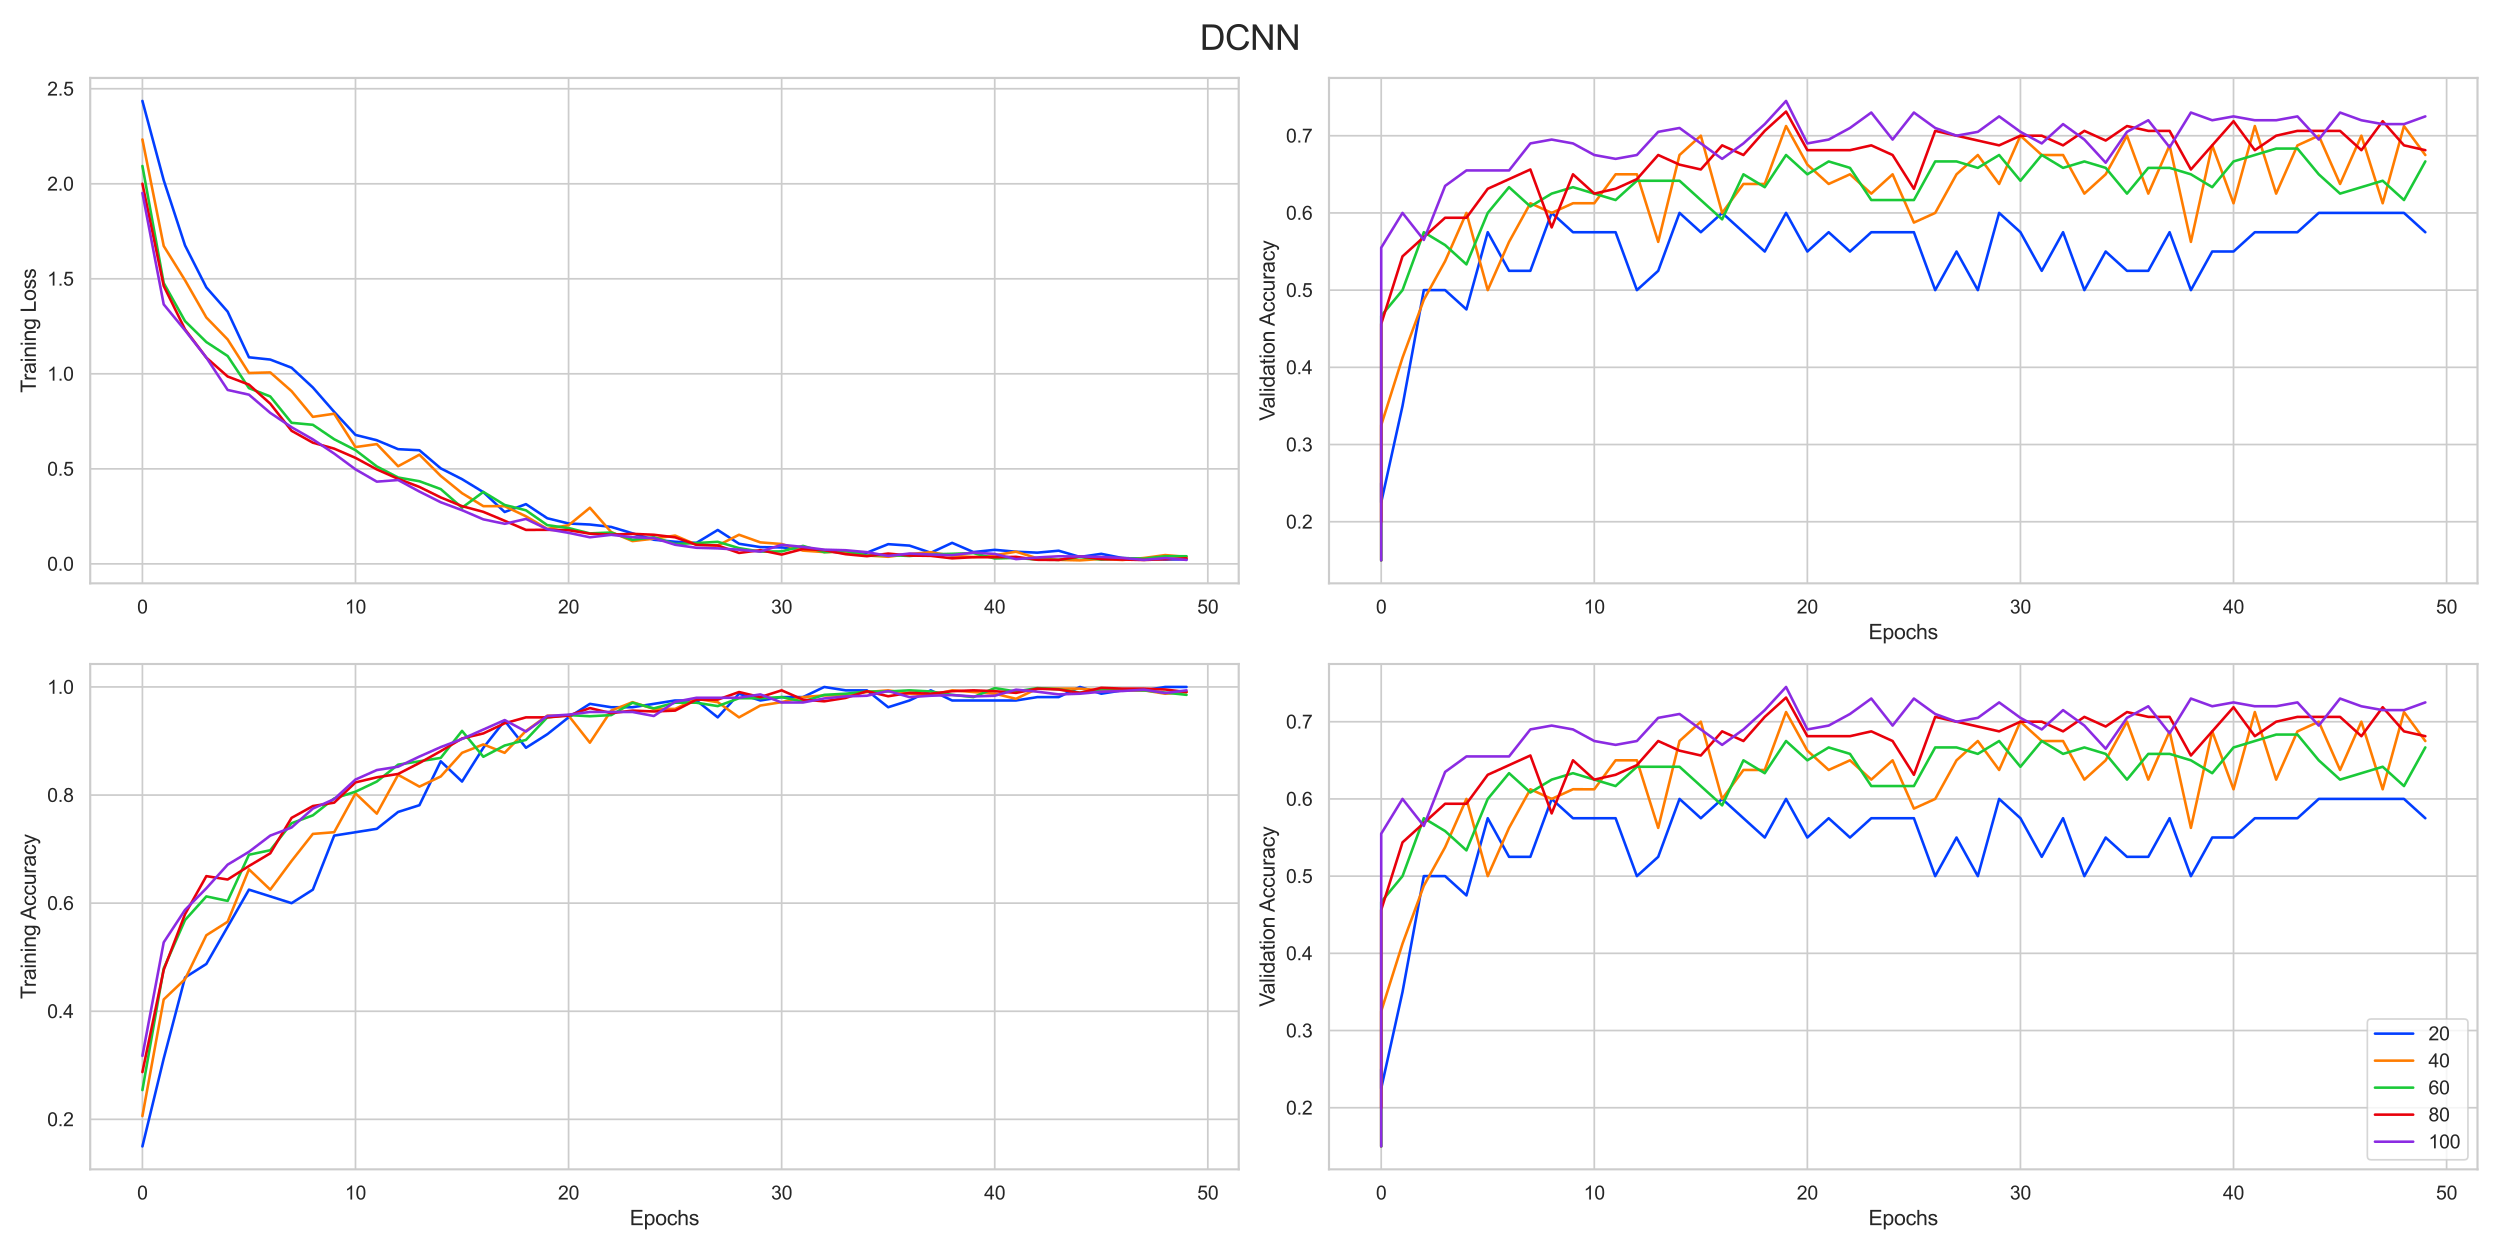 <?xml version="1.0" encoding="utf-8" standalone="no"?>
<!DOCTYPE svg PUBLIC "-//W3C//DTD SVG 1.1//EN"
  "http://www.w3.org/Graphics/SVG/1.1/DTD/svg11.dtd">
<svg height="720pt" version="1.1" viewBox="0 0 1440 720" width="1440pt" xmlns="http://www.w3.org/2000/svg" xmlns:xlink="http://www.w3.org/1999/xlink">
 <defs>
  <style type="text/css">*{stroke-linecap:butt;stroke-linejoin:round;}</style>
 </defs>
 <g id="figure_1">
  <g id="patch_1">
   <path d="M 0 720 
L 1440 720 
L 1440 0 
L 0 0 
z
" style="fill:#ffffff;"/>
  </g>
  <g id="axes_1">
   <g id="patch_2">
    <path d="M 51.96 336 
L 713.497 336 
L 713.497 44.92 
L 51.96 44.92 
z
" style="fill:#ffffff;"/>
   </g>
   <g id="matplotlib.axis_1">
    <g id="xtick_1">
     <g id="line2d_1">
      <path clip-path="url(#p900fb22bdd)" d="M 82.03 336 
L 82.03 44.92 
" style="fill:none;stroke:#cccccc;stroke-linecap:round;"/>
     </g>
     <g id="text_1">
      <!-- 0 -->
      <g style="fill:#262626;" transform="translate(78.971 353.374)scale(0.11 -0.11)">
       <defs>
        <path d="M 266 2259 
Q 266 3072 433 3567 
Q 600 4063 929 4331 
Q 1259 4600 1759 4600 
Q 2128 4600 2406 4451 
Q 2684 4303 2865 4023 
Q 3047 3744 3150 3342 
Q 3253 2941 3253 2259 
Q 3253 1453 3087 958 
Q 2922 463 2592 192 
Q 2263 -78 1759 -78 
Q 1097 -78 719 397 
Q 266 969 266 2259 
z
M 844 2259 
Q 844 1131 1108 757 
Q 1372 384 1759 384 
Q 2147 384 2411 759 
Q 2675 1134 2675 2259 
Q 2675 3391 2411 3762 
Q 2147 4134 1753 4134 
Q 1366 4134 1134 3806 
Q 844 3388 844 2259 
z
" id="ArialMT-30" transform="scale(0.016)"/>
       </defs>
       <use xlink:href="#ArialMT-30"/>
      </g>
     </g>
    </g>
    <g id="xtick_2">
     <g id="line2d_2">
      <path clip-path="url(#p900fb22bdd)" d="M 204.764 336 
L 204.764 44.92 
" style="fill:none;stroke:#cccccc;stroke-linecap:round;"/>
     </g>
     <g id="text_2">
      <!-- 10 -->
      <g style="fill:#262626;" transform="translate(198.647 353.374)scale(0.11 -0.11)">
       <defs>
        <path d="M 2384 0 
L 1822 0 
L 1822 3584 
Q 1619 3391 1289 3197 
Q 959 3003 697 2906 
L 697 3450 
Q 1169 3672 1522 3987 
Q 1875 4303 2022 4600 
L 2384 4600 
L 2384 0 
z
" id="ArialMT-31" transform="scale(0.016)"/>
       </defs>
       <use xlink:href="#ArialMT-31"/>
       <use x="55.615" xlink:href="#ArialMT-30"/>
      </g>
     </g>
    </g>
    <g id="xtick_3">
     <g id="line2d_3">
      <path clip-path="url(#p900fb22bdd)" d="M 327.498 336 
L 327.498 44.92 
" style="fill:none;stroke:#cccccc;stroke-linecap:round;"/>
     </g>
     <g id="text_3">
      <!-- 20 -->
      <g style="fill:#262626;" transform="translate(321.381 353.374)scale(0.11 -0.11)">
       <defs>
        <path d="M 3222 541 
L 3222 0 
L 194 0 
Q 188 203 259 391 
Q 375 700 629 1000 
Q 884 1300 1366 1694 
Q 2113 2306 2375 2664 
Q 2638 3022 2638 3341 
Q 2638 3675 2398 3904 
Q 2159 4134 1775 4134 
Q 1369 4134 1125 3890 
Q 881 3647 878 3216 
L 300 3275 
Q 359 3922 746 4261 
Q 1134 4600 1788 4600 
Q 2447 4600 2831 4234 
Q 3216 3869 3216 3328 
Q 3216 3053 3103 2787 
Q 2991 2522 2730 2228 
Q 2469 1934 1863 1422 
Q 1356 997 1212 845 
Q 1069 694 975 541 
L 3222 541 
z
" id="ArialMT-32" transform="scale(0.016)"/>
       </defs>
       <use xlink:href="#ArialMT-32"/>
       <use x="55.615" xlink:href="#ArialMT-30"/>
      </g>
     </g>
    </g>
    <g id="xtick_4">
     <g id="line2d_4">
      <path clip-path="url(#p900fb22bdd)" d="M 450.232 336 
L 450.232 44.92 
" style="fill:none;stroke:#cccccc;stroke-linecap:round;"/>
     </g>
     <g id="text_4">
      <!-- 30 -->
      <g style="fill:#262626;" transform="translate(444.115 353.374)scale(0.11 -0.11)">
       <defs>
        <path d="M 269 1209 
L 831 1284 
Q 928 806 1161 595 
Q 1394 384 1728 384 
Q 2125 384 2398 659 
Q 2672 934 2672 1341 
Q 2672 1728 2419 1979 
Q 2166 2231 1775 2231 
Q 1616 2231 1378 2169 
L 1441 2663 
Q 1497 2656 1531 2656 
Q 1891 2656 2178 2843 
Q 2466 3031 2466 3422 
Q 2466 3731 2256 3934 
Q 2047 4138 1716 4138 
Q 1388 4138 1169 3931 
Q 950 3725 888 3313 
L 325 3413 
Q 428 3978 793 4289 
Q 1159 4600 1703 4600 
Q 2078 4600 2393 4439 
Q 2709 4278 2876 4000 
Q 3044 3722 3044 3409 
Q 3044 3113 2884 2869 
Q 2725 2625 2413 2481 
Q 2819 2388 3044 2092 
Q 3269 1797 3269 1353 
Q 3269 753 2831 336 
Q 2394 -81 1725 -81 
Q 1122 -81 723 278 
Q 325 638 269 1209 
z
" id="ArialMT-33" transform="scale(0.016)"/>
       </defs>
       <use xlink:href="#ArialMT-33"/>
       <use x="55.615" xlink:href="#ArialMT-30"/>
      </g>
     </g>
    </g>
    <g id="xtick_5">
     <g id="line2d_5">
      <path clip-path="url(#p900fb22bdd)" d="M 572.966 336 
L 572.966 44.92 
" style="fill:none;stroke:#cccccc;stroke-linecap:round;"/>
     </g>
     <g id="text_5">
      <!-- 40 -->
      <g style="fill:#262626;" transform="translate(566.849 353.374)scale(0.11 -0.11)">
       <defs>
        <path d="M 2069 0 
L 2069 1097 
L 81 1097 
L 81 1613 
L 2172 4581 
L 2631 4581 
L 2631 1613 
L 3250 1613 
L 3250 1097 
L 2631 1097 
L 2631 0 
L 2069 0 
z
M 2069 1613 
L 2069 3678 
L 634 1613 
L 2069 1613 
z
" id="ArialMT-34" transform="scale(0.016)"/>
       </defs>
       <use xlink:href="#ArialMT-34"/>
       <use x="55.615" xlink:href="#ArialMT-30"/>
      </g>
     </g>
    </g>
    <g id="xtick_6">
     <g id="line2d_6">
      <path clip-path="url(#p900fb22bdd)" d="M 695.7 336 
L 695.7 44.92 
" style="fill:none;stroke:#cccccc;stroke-linecap:round;"/>
     </g>
     <g id="text_6">
      <!-- 50 -->
      <g style="fill:#262626;" transform="translate(689.583 353.374)scale(0.11 -0.11)">
       <defs>
        <path d="M 266 1200 
L 856 1250 
Q 922 819 1161 601 
Q 1400 384 1738 384 
Q 2144 384 2425 690 
Q 2706 997 2706 1503 
Q 2706 1984 2436 2262 
Q 2166 2541 1728 2541 
Q 1456 2541 1237 2417 
Q 1019 2294 894 2097 
L 366 2166 
L 809 4519 
L 3088 4519 
L 3088 3981 
L 1259 3981 
L 1013 2750 
Q 1425 3038 1878 3038 
Q 2478 3038 2890 2622 
Q 3303 2206 3303 1553 
Q 3303 931 2941 478 
Q 2500 -78 1738 -78 
Q 1113 -78 717 272 
Q 322 622 266 1200 
z
" id="ArialMT-35" transform="scale(0.016)"/>
       </defs>
       <use xlink:href="#ArialMT-35"/>
       <use x="55.615" xlink:href="#ArialMT-30"/>
      </g>
     </g>
    </g>
   </g>
   <g id="matplotlib.axis_2">
    <g id="ytick_1">
     <g id="line2d_7">
      <path clip-path="url(#p900fb22bdd)" d="M 51.96 324.786 
L 713.497 324.786 
" style="fill:none;stroke:#cccccc;stroke-linecap:round;"/>
     </g>
     <g id="text_7">
      <!-- 0.0 -->
      <g style="fill:#262626;" transform="translate(27.17 328.723)scale(0.11 -0.11)">
       <defs>
        <path d="M 581 0 
L 581 641 
L 1222 641 
L 1222 0 
L 581 0 
z
" id="ArialMT-2e" transform="scale(0.016)"/>
       </defs>
       <use xlink:href="#ArialMT-30"/>
       <use x="55.615" xlink:href="#ArialMT-2e"/>
       <use x="83.398" xlink:href="#ArialMT-30"/>
      </g>
     </g>
    </g>
    <g id="ytick_2">
     <g id="line2d_8">
      <path clip-path="url(#p900fb22bdd)" d="M 51.96 270.053 
L 713.497 270.053 
" style="fill:none;stroke:#cccccc;stroke-linecap:round;"/>
     </g>
     <g id="text_8">
      <!-- 0.5 -->
      <g style="fill:#262626;" transform="translate(27.17 273.99)scale(0.11 -0.11)">
       <use xlink:href="#ArialMT-30"/>
       <use x="55.615" xlink:href="#ArialMT-2e"/>
       <use x="83.398" xlink:href="#ArialMT-35"/>
      </g>
     </g>
    </g>
    <g id="ytick_3">
     <g id="line2d_9">
      <path clip-path="url(#p900fb22bdd)" d="M 51.96 215.32 
L 713.497 215.32 
" style="fill:none;stroke:#cccccc;stroke-linecap:round;"/>
     </g>
     <g id="text_9">
      <!-- 1.0 -->
      <g style="fill:#262626;" transform="translate(27.17 219.256)scale(0.11 -0.11)">
       <use xlink:href="#ArialMT-31"/>
       <use x="55.615" xlink:href="#ArialMT-2e"/>
       <use x="83.398" xlink:href="#ArialMT-30"/>
      </g>
     </g>
    </g>
    <g id="ytick_4">
     <g id="line2d_10">
      <path clip-path="url(#p900fb22bdd)" d="M 51.96 160.586 
L 713.497 160.586 
" style="fill:none;stroke:#cccccc;stroke-linecap:round;"/>
     </g>
     <g id="text_10">
      <!-- 1.5 -->
      <g style="fill:#262626;" transform="translate(27.17 164.523)scale(0.11 -0.11)">
       <use xlink:href="#ArialMT-31"/>
       <use x="55.615" xlink:href="#ArialMT-2e"/>
       <use x="83.398" xlink:href="#ArialMT-35"/>
      </g>
     </g>
    </g>
    <g id="ytick_5">
     <g id="line2d_11">
      <path clip-path="url(#p900fb22bdd)" d="M 51.96 105.853 
L 713.497 105.853 
" style="fill:none;stroke:#cccccc;stroke-linecap:round;"/>
     </g>
     <g id="text_11">
      <!-- 2.0 -->
      <g style="fill:#262626;" transform="translate(27.17 109.79)scale(0.11 -0.11)">
       <use xlink:href="#ArialMT-32"/>
       <use x="55.615" xlink:href="#ArialMT-2e"/>
       <use x="83.398" xlink:href="#ArialMT-30"/>
      </g>
     </g>
    </g>
    <g id="ytick_6">
     <g id="line2d_12">
      <path clip-path="url(#p900fb22bdd)" d="M 51.96 51.12 
L 713.497 51.12 
" style="fill:none;stroke:#cccccc;stroke-linecap:round;"/>
     </g>
     <g id="text_12">
      <!-- 2.5 -->
      <g style="fill:#262626;" transform="translate(27.17 55.057)scale(0.11 -0.11)">
       <use xlink:href="#ArialMT-32"/>
       <use x="55.615" xlink:href="#ArialMT-2e"/>
       <use x="83.398" xlink:href="#ArialMT-35"/>
      </g>
     </g>
    </g>
    <g id="text_13">
     <!-- Training Loss -->
     <g style="fill:#262626;" transform="translate(20.644 226.25)rotate(-90)scale(0.12 -0.12)">
      <defs>
       <path d="M 1659 0 
L 1659 4041 
L 150 4041 
L 150 4581 
L 3781 4581 
L 3781 4041 
L 2266 4041 
L 2266 0 
L 1659 0 
z
" id="ArialMT-54" transform="scale(0.016)"/>
       <path d="M 416 0 
L 416 3319 
L 922 3319 
L 922 2816 
Q 1116 3169 1280 3281 
Q 1444 3394 1641 3394 
Q 1925 3394 2219 3213 
L 2025 2691 
Q 1819 2813 1613 2813 
Q 1428 2813 1281 2702 
Q 1134 2591 1072 2394 
Q 978 2094 978 1738 
L 978 0 
L 416 0 
z
" id="ArialMT-72" transform="scale(0.016)"/>
       <path d="M 2588 409 
Q 2275 144 1986 34 
Q 1697 -75 1366 -75 
Q 819 -75 525 192 
Q 231 459 231 875 
Q 231 1119 342 1320 
Q 453 1522 633 1644 
Q 813 1766 1038 1828 
Q 1203 1872 1538 1913 
Q 2219 1994 2541 2106 
Q 2544 2222 2544 2253 
Q 2544 2597 2384 2738 
Q 2169 2928 1744 2928 
Q 1347 2928 1158 2789 
Q 969 2650 878 2297 
L 328 2372 
Q 403 2725 575 2942 
Q 747 3159 1072 3276 
Q 1397 3394 1825 3394 
Q 2250 3394 2515 3294 
Q 2781 3194 2906 3042 
Q 3031 2891 3081 2659 
Q 3109 2516 3109 2141 
L 3109 1391 
Q 3109 606 3145 398 
Q 3181 191 3288 0 
L 2700 0 
Q 2613 175 2588 409 
z
M 2541 1666 
Q 2234 1541 1622 1453 
Q 1275 1403 1131 1340 
Q 988 1278 909 1158 
Q 831 1038 831 891 
Q 831 666 1001 516 
Q 1172 366 1500 366 
Q 1825 366 2078 508 
Q 2331 650 2450 897 
Q 2541 1088 2541 1459 
L 2541 1666 
z
" id="ArialMT-61" transform="scale(0.016)"/>
       <path d="M 425 3934 
L 425 4581 
L 988 4581 
L 988 3934 
L 425 3934 
z
M 425 0 
L 425 3319 
L 988 3319 
L 988 0 
L 425 0 
z
" id="ArialMT-69" transform="scale(0.016)"/>
       <path d="M 422 0 
L 422 3319 
L 928 3319 
L 928 2847 
Q 1294 3394 1984 3394 
Q 2284 3394 2536 3286 
Q 2788 3178 2913 3003 
Q 3038 2828 3088 2588 
Q 3119 2431 3119 2041 
L 3119 0 
L 2556 0 
L 2556 2019 
Q 2556 2363 2490 2533 
Q 2425 2703 2258 2804 
Q 2091 2906 1866 2906 
Q 1506 2906 1245 2678 
Q 984 2450 984 1813 
L 984 0 
L 422 0 
z
" id="ArialMT-6e" transform="scale(0.016)"/>
       <path d="M 319 -275 
L 866 -356 
Q 900 -609 1056 -725 
Q 1266 -881 1628 -881 
Q 2019 -881 2231 -725 
Q 2444 -569 2519 -288 
Q 2563 -116 2559 434 
Q 2191 0 1641 0 
Q 956 0 581 494 
Q 206 988 206 1678 
Q 206 2153 378 2554 
Q 550 2956 876 3175 
Q 1203 3394 1644 3394 
Q 2231 3394 2613 2919 
L 2613 3319 
L 3131 3319 
L 3131 450 
Q 3131 -325 2973 -648 
Q 2816 -972 2473 -1159 
Q 2131 -1347 1631 -1347 
Q 1038 -1347 672 -1080 
Q 306 -813 319 -275 
z
M 784 1719 
Q 784 1066 1043 766 
Q 1303 466 1694 466 
Q 2081 466 2343 764 
Q 2606 1063 2606 1700 
Q 2606 2309 2336 2618 
Q 2066 2928 1684 2928 
Q 1309 2928 1046 2623 
Q 784 2319 784 1719 
z
" id="ArialMT-67" transform="scale(0.016)"/>
       <path id="ArialMT-20" transform="scale(0.016)"/>
       <path d="M 469 0 
L 469 4581 
L 1075 4581 
L 1075 541 
L 3331 541 
L 3331 0 
L 469 0 
z
" id="ArialMT-4c" transform="scale(0.016)"/>
       <path d="M 213 1659 
Q 213 2581 725 3025 
Q 1153 3394 1769 3394 
Q 2453 3394 2887 2945 
Q 3322 2497 3322 1706 
Q 3322 1066 3130 698 
Q 2938 331 2570 128 
Q 2203 -75 1769 -75 
Q 1072 -75 642 372 
Q 213 819 213 1659 
z
M 791 1659 
Q 791 1022 1069 705 
Q 1347 388 1769 388 
Q 2188 388 2466 706 
Q 2744 1025 2744 1678 
Q 2744 2294 2464 2611 
Q 2184 2928 1769 2928 
Q 1347 2928 1069 2612 
Q 791 2297 791 1659 
z
" id="ArialMT-6f" transform="scale(0.016)"/>
       <path d="M 197 991 
L 753 1078 
Q 800 744 1014 566 
Q 1228 388 1613 388 
Q 2000 388 2187 545 
Q 2375 703 2375 916 
Q 2375 1106 2209 1216 
Q 2094 1291 1634 1406 
Q 1016 1563 777 1677 
Q 538 1791 414 1992 
Q 291 2194 291 2438 
Q 291 2659 392 2848 
Q 494 3038 669 3163 
Q 800 3259 1026 3326 
Q 1253 3394 1513 3394 
Q 1903 3394 2198 3281 
Q 2494 3169 2634 2976 
Q 2775 2784 2828 2463 
L 2278 2388 
Q 2241 2644 2061 2787 
Q 1881 2931 1553 2931 
Q 1166 2931 1000 2803 
Q 834 2675 834 2503 
Q 834 2394 903 2306 
Q 972 2216 1119 2156 
Q 1203 2125 1616 2013 
Q 2213 1853 2448 1751 
Q 2684 1650 2818 1456 
Q 2953 1263 2953 975 
Q 2953 694 2789 445 
Q 2625 197 2315 61 
Q 2006 -75 1616 -75 
Q 969 -75 630 194 
Q 291 463 197 991 
z
" id="ArialMT-73" transform="scale(0.016)"/>
      </defs>
      <use xlink:href="#ArialMT-54"/>
      <use x="57.334" xlink:href="#ArialMT-72"/>
      <use x="90.635" xlink:href="#ArialMT-61"/>
      <use x="146.25" xlink:href="#ArialMT-69"/>
      <use x="168.467" xlink:href="#ArialMT-6e"/>
      <use x="224.082" xlink:href="#ArialMT-69"/>
      <use x="246.299" xlink:href="#ArialMT-6e"/>
      <use x="301.914" xlink:href="#ArialMT-67"/>
      <use x="357.529" xlink:href="#ArialMT-20"/>
      <use x="385.312" xlink:href="#ArialMT-4c"/>
      <use x="440.928" xlink:href="#ArialMT-6f"/>
      <use x="496.543" xlink:href="#ArialMT-73"/>
      <use x="546.543" xlink:href="#ArialMT-73"/>
     </g>
    </g>
   </g>
   <g id="line2d_13">
    <path clip-path="url(#p900fb22bdd)" d="M 82.03 58.151 
L 94.303 103.837 
L 106.577 141.373 
L 118.85 165.548 
L 131.123 179.51 
L 143.397 205.802 
L 155.67 207.107 
L 167.944 211.811 
L 180.217 223.202 
L 192.49 237.247 
L 204.764 250.512 
L 217.037 253.585 
L 229.311 258.726 
L 241.584 259.341 
L 253.858 269.777 
L 266.131 275.999 
L 278.404 283.489 
L 290.678 294.908 
L 302.951 290.383 
L 315.225 298.519 
L 327.498 301.537 
L 339.771 302.126 
L 352.045 303.514 
L 364.318 307.201 
L 376.592 310.893 
L 388.865 312.043 
L 401.138 312.713 
L 413.412 305.263 
L 425.685 313.205 
L 437.959 315.137 
L 450.232 315.33 
L 462.505 316.266 
L 474.779 317.194 
L 487.052 318.767 
L 499.326 318.342 
L 511.599 313.439 
L 523.872 314.272 
L 536.146 318.389 
L 548.419 312.682 
L 560.693 317.989 
L 572.966 316.706 
L 585.239 317.791 
L 597.513 318.318 
L 609.786 317.207 
L 622.06 320.789 
L 634.333 319.006 
L 646.607 321.46 
L 658.88 321.796 
L 671.153 322.264 
L 683.427 322.186 
" style="fill:none;stroke:#023eff;stroke-linecap:round;stroke-width:1.5;"/>
   </g>
   <g id="line2d_14">
    <path clip-path="url(#p900fb22bdd)" d="M 82.03 80.35 
L 94.303 141.696 
L 106.577 161.426 
L 118.85 182.877 
L 131.123 195.518 
L 143.397 214.85 
L 155.67 214.51 
L 167.944 225.306 
L 180.217 240.107 
L 192.49 238.297 
L 204.764 257.523 
L 217.037 255.803 
L 229.311 268.553 
L 241.584 261.9 
L 253.858 274.133 
L 266.131 284.08 
L 278.404 291.551 
L 290.678 291.574 
L 302.951 297.399 
L 315.225 304.639 
L 327.498 302.541 
L 339.771 292.482 
L 352.045 306.473 
L 364.318 311.676 
L 376.592 310.253 
L 388.865 308.49 
L 401.138 313.762 
L 413.412 314.207 
L 425.685 308.014 
L 437.959 312.41 
L 450.232 313.355 
L 462.505 317.158 
L 474.779 317.998 
L 487.052 317.816 
L 499.326 319.969 
L 511.599 320.698 
L 523.872 319.138 
L 536.146 318.073 
L 548.419 320.113 
L 560.693 320.847 
L 572.966 319.844 
L 585.239 317.774 
L 597.513 321.576 
L 609.786 322.478 
L 622.06 322.769 
L 634.333 321.958 
L 646.607 322.547 
L 658.88 321.401 
L 671.153 319.721 
L 683.427 320.776 
" style="fill:none;stroke:#ff7c00;stroke-linecap:round;stroke-width:1.5;"/>
   </g>
   <g id="line2d_15">
    <path clip-path="url(#p900fb22bdd)" d="M 82.03 95.635 
L 94.303 163.04 
L 106.577 184.972 
L 118.85 197.017 
L 131.123 205.065 
L 143.397 223.577 
L 155.67 228.366 
L 167.944 243.535 
L 180.217 244.688 
L 192.49 252.997 
L 204.764 259.284 
L 217.037 268.67 
L 229.311 275.045 
L 241.584 277.195 
L 253.858 281.713 
L 266.131 292.443 
L 278.404 283.342 
L 290.678 290.85 
L 302.951 293.938 
L 315.225 302.477 
L 327.498 304.191 
L 339.771 307.228 
L 352.045 306.73 
L 364.318 310.926 
L 376.592 309.421 
L 388.865 313.363 
L 401.138 312.799 
L 413.412 312.083 
L 425.685 315.722 
L 437.959 317.709 
L 450.232 317.594 
L 462.505 314.43 
L 474.779 318.057 
L 487.052 317.416 
L 499.326 320.012 
L 511.599 319.71 
L 523.872 320.24 
L 536.146 319.298 
L 548.419 318.994 
L 560.693 318.575 
L 572.966 321.678 
L 585.239 321.349 
L 597.513 322.344 
L 609.786 322.458 
L 622.06 320.885 
L 634.333 322.284 
L 646.607 321.468 
L 658.88 321.79 
L 671.153 320.391 
L 683.427 320.399 
" style="fill:none;stroke:#1ac938;stroke-linecap:round;stroke-width:1.5;"/>
   </g>
   <g id="line2d_16">
    <path clip-path="url(#p900fb22bdd)" d="M 82.03 105.838 
L 94.303 164.722 
L 106.577 189.709 
L 118.85 206.008 
L 131.123 216.868 
L 143.397 221.537 
L 155.67 232.522 
L 167.944 248.147 
L 180.217 254.995 
L 192.49 258.424 
L 204.764 263.734 
L 217.037 270.387 
L 229.311 275.809 
L 241.584 280.481 
L 253.858 286.521 
L 266.131 291.543 
L 278.404 294.83 
L 290.678 299.965 
L 302.951 305.226 
L 315.225 305.175 
L 327.498 305.395 
L 339.771 307.38 
L 352.045 307.98 
L 364.318 307.49 
L 376.592 308.023 
L 388.865 309.491 
L 401.138 313.828 
L 413.412 314.199 
L 425.685 318.493 
L 437.959 316.903 
L 450.232 319.438 
L 462.505 316.234 
L 474.779 316.884 
L 487.052 319.215 
L 499.326 320.37 
L 511.599 318.849 
L 523.872 320.006 
L 536.146 320.172 
L 548.419 321.604 
L 560.693 320.948 
L 572.966 320.961 
L 585.239 320.739 
L 597.513 322.441 
L 609.786 322.538 
L 622.06 320.496 
L 634.333 322.081 
L 646.607 322.307 
L 658.88 322.553 
L 671.153 322.112 
L 683.427 321.576 
" style="fill:none;stroke:#e8000b;stroke-linecap:round;stroke-width:1.5;"/>
   </g>
   <g id="line2d_17">
    <path clip-path="url(#p900fb22bdd)" d="M 82.03 111.171 
L 94.303 175.326 
L 106.577 190.261 
L 118.85 205.97 
L 131.123 224.618 
L 143.397 227.33 
L 155.67 237.834 
L 167.944 246.077 
L 180.217 253.082 
L 192.49 261.267 
L 204.764 270.353 
L 217.037 277.426 
L 229.311 276.497 
L 241.584 283.145 
L 253.858 289.299 
L 266.131 293.875 
L 278.404 299.147 
L 290.678 301.714 
L 302.951 298.902 
L 315.225 304.826 
L 327.498 306.912 
L 339.771 309.477 
L 352.045 308.066 
L 364.318 309.425 
L 376.592 309.953 
L 388.865 313.773 
L 401.138 315.519 
L 413.412 315.864 
L 425.685 316.614 
L 437.959 317.739 
L 450.232 313.794 
L 462.505 315.028 
L 474.779 316.605 
L 487.052 316.934 
L 499.326 318.03 
L 511.599 320.214 
L 523.872 318.841 
L 536.146 319.397 
L 548.419 319.758 
L 560.693 318.264 
L 572.966 319.077 
L 585.239 322.059 
L 597.513 321.087 
L 609.786 320.419 
L 622.06 320.533 
L 634.333 320.795 
L 646.607 321.394 
L 658.88 322.511 
L 671.153 321.444 
L 683.427 322.513 
" style="fill:none;stroke:#8b2be2;stroke-linecap:round;stroke-width:1.5;"/>
   </g>
   <g id="patch_3">
    <path d="M 51.96 336 
L 51.96 44.92 
" style="fill:none;stroke:#cccccc;stroke-linecap:square;stroke-linejoin:miter;stroke-width:1.25;"/>
   </g>
   <g id="patch_4">
    <path d="M 713.497 336 
L 713.497 44.92 
" style="fill:none;stroke:#cccccc;stroke-linecap:square;stroke-linejoin:miter;stroke-width:1.25;"/>
   </g>
   <g id="patch_5">
    <path d="M 51.96 336 
L 713.497 336 
" style="fill:none;stroke:#cccccc;stroke-linecap:square;stroke-linejoin:miter;stroke-width:1.25;"/>
   </g>
   <g id="patch_6">
    <path d="M 51.96 44.92 
L 713.497 44.92 
" style="fill:none;stroke:#cccccc;stroke-linecap:square;stroke-linejoin:miter;stroke-width:1.25;"/>
   </g>
  </g>
  <g id="axes_2">
   <g id="patch_7">
    <path d="M 765.503 336 
L 1427.04 336 
L 1427.04 44.92 
L 765.503 44.92 
z
" style="fill:#ffffff;"/>
   </g>
   <g id="matplotlib.axis_3">
    <g id="xtick_7">
     <g id="line2d_18">
      <path clip-path="url(#p0ed8a4c206)" d="M 795.573 336 
L 795.573 44.92 
" style="fill:none;stroke:#cccccc;stroke-linecap:round;"/>
     </g>
     <g id="text_14">
      <!-- 0 -->
      <g style="fill:#262626;" transform="translate(792.515 353.374)scale(0.11 -0.11)">
       <use xlink:href="#ArialMT-30"/>
      </g>
     </g>
    </g>
    <g id="xtick_8">
     <g id="line2d_19">
      <path clip-path="url(#p0ed8a4c206)" d="M 918.307 336 
L 918.307 44.92 
" style="fill:none;stroke:#cccccc;stroke-linecap:round;"/>
     </g>
     <g id="text_15">
      <!-- 10 -->
      <g style="fill:#262626;" transform="translate(912.19 353.374)scale(0.11 -0.11)">
       <use xlink:href="#ArialMT-31"/>
       <use x="55.615" xlink:href="#ArialMT-30"/>
      </g>
     </g>
    </g>
    <g id="xtick_9">
     <g id="line2d_20">
      <path clip-path="url(#p0ed8a4c206)" d="M 1041.041 336 
L 1041.041 44.92 
" style="fill:none;stroke:#cccccc;stroke-linecap:round;"/>
     </g>
     <g id="text_16">
      <!-- 20 -->
      <g style="fill:#262626;" transform="translate(1034.924 353.374)scale(0.11 -0.11)">
       <use xlink:href="#ArialMT-32"/>
       <use x="55.615" xlink:href="#ArialMT-30"/>
      </g>
     </g>
    </g>
    <g id="xtick_10">
     <g id="line2d_21">
      <path clip-path="url(#p0ed8a4c206)" d="M 1163.775 336 
L 1163.775 44.92 
" style="fill:none;stroke:#cccccc;stroke-linecap:round;"/>
     </g>
     <g id="text_17">
      <!-- 30 -->
      <g style="fill:#262626;" transform="translate(1157.658 353.374)scale(0.11 -0.11)">
       <use xlink:href="#ArialMT-33"/>
       <use x="55.615" xlink:href="#ArialMT-30"/>
      </g>
     </g>
    </g>
    <g id="xtick_11">
     <g id="line2d_22">
      <path clip-path="url(#p0ed8a4c206)" d="M 1286.51 336 
L 1286.51 44.92 
" style="fill:none;stroke:#cccccc;stroke-linecap:round;"/>
     </g>
     <g id="text_18">
      <!-- 40 -->
      <g style="fill:#262626;" transform="translate(1280.392 353.374)scale(0.11 -0.11)">
       <use xlink:href="#ArialMT-34"/>
       <use x="55.615" xlink:href="#ArialMT-30"/>
      </g>
     </g>
    </g>
    <g id="xtick_12">
     <g id="line2d_23">
      <path clip-path="url(#p0ed8a4c206)" d="M 1409.244 336 
L 1409.244 44.92 
" style="fill:none;stroke:#cccccc;stroke-linecap:round;"/>
     </g>
     <g id="text_19">
      <!-- 50 -->
      <g style="fill:#262626;" transform="translate(1403.127 353.374)scale(0.11 -0.11)">
       <use xlink:href="#ArialMT-35"/>
       <use x="55.615" xlink:href="#ArialMT-30"/>
      </g>
     </g>
    </g>
    <g id="text_20">
     <!-- Epochs -->
     <g style="fill:#262626;" transform="translate(1076.26 368.149)scale(0.12 -0.12)">
      <defs>
       <path d="M 506 0 
L 506 4581 
L 3819 4581 
L 3819 4041 
L 1113 4041 
L 1113 2638 
L 3647 2638 
L 3647 2100 
L 1113 2100 
L 1113 541 
L 3925 541 
L 3925 0 
L 506 0 
z
" id="ArialMT-45" transform="scale(0.016)"/>
       <path d="M 422 -1272 
L 422 3319 
L 934 3319 
L 934 2888 
Q 1116 3141 1344 3267 
Q 1572 3394 1897 3394 
Q 2322 3394 2647 3175 
Q 2972 2956 3137 2557 
Q 3303 2159 3303 1684 
Q 3303 1175 3120 767 
Q 2938 359 2589 142 
Q 2241 -75 1856 -75 
Q 1575 -75 1351 44 
Q 1128 163 984 344 
L 984 -1272 
L 422 -1272 
z
M 931 1641 
Q 931 1000 1190 694 
Q 1450 388 1819 388 
Q 2194 388 2461 705 
Q 2728 1022 2728 1688 
Q 2728 2322 2467 2637 
Q 2206 2953 1844 2953 
Q 1484 2953 1207 2617 
Q 931 2281 931 1641 
z
" id="ArialMT-70" transform="scale(0.016)"/>
       <path d="M 2588 1216 
L 3141 1144 
Q 3050 572 2676 248 
Q 2303 -75 1759 -75 
Q 1078 -75 664 370 
Q 250 816 250 1647 
Q 250 2184 428 2587 
Q 606 2991 970 3192 
Q 1334 3394 1763 3394 
Q 2303 3394 2647 3120 
Q 2991 2847 3088 2344 
L 2541 2259 
Q 2463 2594 2264 2762 
Q 2066 2931 1784 2931 
Q 1359 2931 1093 2626 
Q 828 2322 828 1663 
Q 828 994 1084 691 
Q 1341 388 1753 388 
Q 2084 388 2306 591 
Q 2528 794 2588 1216 
z
" id="ArialMT-63" transform="scale(0.016)"/>
       <path d="M 422 0 
L 422 4581 
L 984 4581 
L 984 2938 
Q 1378 3394 1978 3394 
Q 2347 3394 2619 3248 
Q 2891 3103 3008 2847 
Q 3125 2591 3125 2103 
L 3125 0 
L 2563 0 
L 2563 2103 
Q 2563 2525 2380 2717 
Q 2197 2909 1863 2909 
Q 1613 2909 1392 2779 
Q 1172 2650 1078 2428 
Q 984 2206 984 1816 
L 984 0 
L 422 0 
z
" id="ArialMT-68" transform="scale(0.016)"/>
      </defs>
      <use xlink:href="#ArialMT-45"/>
      <use x="66.699" xlink:href="#ArialMT-70"/>
      <use x="122.314" xlink:href="#ArialMT-6f"/>
      <use x="177.93" xlink:href="#ArialMT-63"/>
      <use x="227.93" xlink:href="#ArialMT-68"/>
      <use x="283.545" xlink:href="#ArialMT-73"/>
     </g>
    </g>
   </g>
   <g id="matplotlib.axis_4">
    <g id="ytick_7">
     <g id="line2d_24">
      <path clip-path="url(#p0ed8a4c206)" d="M 765.503 300.532 
L 1427.04 300.532 
" style="fill:none;stroke:#cccccc;stroke-linecap:round;"/>
     </g>
     <g id="text_21">
      <!-- 0.2 -->
      <g style="fill:#262626;" transform="translate(740.713 304.469)scale(0.11 -0.11)">
       <use xlink:href="#ArialMT-30"/>
       <use x="55.615" xlink:href="#ArialMT-2e"/>
       <use x="83.398" xlink:href="#ArialMT-32"/>
      </g>
     </g>
    </g>
    <g id="ytick_8">
     <g id="line2d_25">
      <path clip-path="url(#p0ed8a4c206)" d="M 765.503 256.059 
L 1427.04 256.059 
" style="fill:none;stroke:#cccccc;stroke-linecap:round;"/>
     </g>
     <g id="text_22">
      <!-- 0.3 -->
      <g style="fill:#262626;" transform="translate(740.713 259.995)scale(0.11 -0.11)">
       <use xlink:href="#ArialMT-30"/>
       <use x="55.615" xlink:href="#ArialMT-2e"/>
       <use x="83.398" xlink:href="#ArialMT-33"/>
      </g>
     </g>
    </g>
    <g id="ytick_9">
     <g id="line2d_26">
      <path clip-path="url(#p0ed8a4c206)" d="M 765.503 211.585 
L 1427.04 211.585 
" style="fill:none;stroke:#cccccc;stroke-linecap:round;"/>
     </g>
     <g id="text_23">
      <!-- 0.4 -->
      <g style="fill:#262626;" transform="translate(740.713 215.522)scale(0.11 -0.11)">
       <use xlink:href="#ArialMT-30"/>
       <use x="55.615" xlink:href="#ArialMT-2e"/>
       <use x="83.398" xlink:href="#ArialMT-34"/>
      </g>
     </g>
    </g>
    <g id="ytick_10">
     <g id="line2d_27">
      <path clip-path="url(#p0ed8a4c206)" d="M 765.503 167.111 
L 1427.04 167.111 
" style="fill:none;stroke:#cccccc;stroke-linecap:round;"/>
     </g>
     <g id="text_24">
      <!-- 0.5 -->
      <g style="fill:#262626;" transform="translate(740.713 171.048)scale(0.11 -0.11)">
       <use xlink:href="#ArialMT-30"/>
       <use x="55.615" xlink:href="#ArialMT-2e"/>
       <use x="83.398" xlink:href="#ArialMT-35"/>
      </g>
     </g>
    </g>
    <g id="ytick_11">
     <g id="line2d_28">
      <path clip-path="url(#p0ed8a4c206)" d="M 765.503 122.638 
L 1427.04 122.638 
" style="fill:none;stroke:#cccccc;stroke-linecap:round;"/>
     </g>
     <g id="text_25">
      <!-- 0.6 -->
      <g style="fill:#262626;" transform="translate(740.713 126.574)scale(0.11 -0.11)">
       <defs>
        <path d="M 3184 3459 
L 2625 3416 
Q 2550 3747 2413 3897 
Q 2184 4138 1850 4138 
Q 1581 4138 1378 3988 
Q 1113 3794 959 3422 
Q 806 3050 800 2363 
Q 1003 2672 1297 2822 
Q 1591 2972 1913 2972 
Q 2475 2972 2870 2558 
Q 3266 2144 3266 1488 
Q 3266 1056 3080 686 
Q 2894 316 2569 119 
Q 2244 -78 1831 -78 
Q 1128 -78 684 439 
Q 241 956 241 2144 
Q 241 3472 731 4075 
Q 1159 4600 1884 4600 
Q 2425 4600 2770 4297 
Q 3116 3994 3184 3459 
z
M 888 1484 
Q 888 1194 1011 928 
Q 1134 663 1356 523 
Q 1578 384 1822 384 
Q 2178 384 2434 671 
Q 2691 959 2691 1453 
Q 2691 1928 2437 2201 
Q 2184 2475 1800 2475 
Q 1419 2475 1153 2201 
Q 888 1928 888 1484 
z
" id="ArialMT-36" transform="scale(0.016)"/>
       </defs>
       <use xlink:href="#ArialMT-30"/>
       <use x="55.615" xlink:href="#ArialMT-2e"/>
       <use x="83.398" xlink:href="#ArialMT-36"/>
      </g>
     </g>
    </g>
    <g id="ytick_12">
     <g id="line2d_29">
      <path clip-path="url(#p0ed8a4c206)" d="M 765.503 78.164 
L 1427.04 78.164 
" style="fill:none;stroke:#cccccc;stroke-linecap:round;"/>
     </g>
     <g id="text_26">
      <!-- 0.7 -->
      <g style="fill:#262626;" transform="translate(740.713 82.101)scale(0.11 -0.11)">
       <defs>
        <path d="M 303 3981 
L 303 4522 
L 3269 4522 
L 3269 4084 
Q 2831 3619 2401 2847 
Q 1972 2075 1738 1259 
Q 1569 684 1522 0 
L 944 0 
Q 953 541 1156 1306 
Q 1359 2072 1739 2783 
Q 2119 3494 2547 3981 
L 303 3981 
z
" id="ArialMT-37" transform="scale(0.016)"/>
       </defs>
       <use xlink:href="#ArialMT-30"/>
       <use x="55.615" xlink:href="#ArialMT-2e"/>
       <use x="83.398" xlink:href="#ArialMT-37"/>
      </g>
     </g>
    </g>
    <g id="text_27">
     <!-- Validation Accuracy -->
     <g style="fill:#262626;" transform="translate(734.188 242.379)rotate(-90)scale(0.12 -0.12)">
      <defs>
       <path d="M 1803 0 
L 28 4581 
L 684 4581 
L 1875 1253 
Q 2019 853 2116 503 
Q 2222 878 2363 1253 
L 3600 4581 
L 4219 4581 
L 2425 0 
L 1803 0 
z
" id="ArialMT-56" transform="scale(0.016)"/>
       <path d="M 409 0 
L 409 4581 
L 972 4581 
L 972 0 
L 409 0 
z
" id="ArialMT-6c" transform="scale(0.016)"/>
       <path d="M 2575 0 
L 2575 419 
Q 2259 -75 1647 -75 
Q 1250 -75 917 144 
Q 584 363 401 755 
Q 219 1147 219 1656 
Q 219 2153 384 2558 
Q 550 2963 881 3178 
Q 1213 3394 1622 3394 
Q 1922 3394 2156 3267 
Q 2391 3141 2538 2938 
L 2538 4581 
L 3097 4581 
L 3097 0 
L 2575 0 
z
M 797 1656 
Q 797 1019 1065 703 
Q 1334 388 1700 388 
Q 2069 388 2326 689 
Q 2584 991 2584 1609 
Q 2584 2291 2321 2609 
Q 2059 2928 1675 2928 
Q 1300 2928 1048 2622 
Q 797 2316 797 1656 
z
" id="ArialMT-64" transform="scale(0.016)"/>
       <path d="M 1650 503 
L 1731 6 
Q 1494 -44 1306 -44 
Q 1000 -44 831 53 
Q 663 150 594 308 
Q 525 466 525 972 
L 525 2881 
L 113 2881 
L 113 3319 
L 525 3319 
L 525 4141 
L 1084 4478 
L 1084 3319 
L 1650 3319 
L 1650 2881 
L 1084 2881 
L 1084 941 
Q 1084 700 1114 631 
Q 1144 563 1211 522 
Q 1278 481 1403 481 
Q 1497 481 1650 503 
z
" id="ArialMT-74" transform="scale(0.016)"/>
       <path d="M -9 0 
L 1750 4581 
L 2403 4581 
L 4278 0 
L 3588 0 
L 3053 1388 
L 1138 1388 
L 634 0 
L -9 0 
z
M 1313 1881 
L 2866 1881 
L 2388 3150 
Q 2169 3728 2063 4100 
Q 1975 3659 1816 3225 
L 1313 1881 
z
" id="ArialMT-41" transform="scale(0.016)"/>
       <path d="M 2597 0 
L 2597 488 
Q 2209 -75 1544 -75 
Q 1250 -75 995 37 
Q 741 150 617 320 
Q 494 491 444 738 
Q 409 903 409 1263 
L 409 3319 
L 972 3319 
L 972 1478 
Q 972 1038 1006 884 
Q 1059 663 1231 536 
Q 1403 409 1656 409 
Q 1909 409 2131 539 
Q 2353 669 2445 892 
Q 2538 1116 2538 1541 
L 2538 3319 
L 3100 3319 
L 3100 0 
L 2597 0 
z
" id="ArialMT-75" transform="scale(0.016)"/>
       <path d="M 397 -1278 
L 334 -750 
Q 519 -800 656 -800 
Q 844 -800 956 -737 
Q 1069 -675 1141 -563 
Q 1194 -478 1313 -144 
Q 1328 -97 1363 -6 
L 103 3319 
L 709 3319 
L 1400 1397 
Q 1534 1031 1641 628 
Q 1738 1016 1872 1384 
L 2581 3319 
L 3144 3319 
L 1881 -56 
Q 1678 -603 1566 -809 
Q 1416 -1088 1222 -1217 
Q 1028 -1347 759 -1347 
Q 597 -1347 397 -1278 
z
" id="ArialMT-79" transform="scale(0.016)"/>
      </defs>
      <use xlink:href="#ArialMT-56"/>
      <use x="59.324" xlink:href="#ArialMT-61"/>
      <use x="114.939" xlink:href="#ArialMT-6c"/>
      <use x="137.156" xlink:href="#ArialMT-69"/>
      <use x="159.373" xlink:href="#ArialMT-64"/>
      <use x="214.988" xlink:href="#ArialMT-61"/>
      <use x="270.604" xlink:href="#ArialMT-74"/>
      <use x="298.387" xlink:href="#ArialMT-69"/>
      <use x="320.604" xlink:href="#ArialMT-6f"/>
      <use x="376.219" xlink:href="#ArialMT-6e"/>
      <use x="431.834" xlink:href="#ArialMT-20"/>
      <use x="454.117" xlink:href="#ArialMT-41"/>
      <use x="520.816" xlink:href="#ArialMT-63"/>
      <use x="570.816" xlink:href="#ArialMT-63"/>
      <use x="620.816" xlink:href="#ArialMT-75"/>
      <use x="676.432" xlink:href="#ArialMT-72"/>
      <use x="709.732" xlink:href="#ArialMT-61"/>
      <use x="765.348" xlink:href="#ArialMT-63"/>
      <use x="815.348" xlink:href="#ArialMT-79"/>
     </g>
    </g>
   </g>
   <g id="line2d_30">
    <path clip-path="url(#p0ed8a4c206)" d="M 795.573 278.295 
L 795.573 289.414 
L 807.847 233.822 
L 820.12 167.111 
L 832.393 167.111 
L 844.667 178.23 
L 856.94 133.756 
L 869.214 155.993 
L 881.487 155.993 
L 893.761 122.638 
L 906.034 133.756 
L 918.307 133.756 
L 930.581 133.756 
L 942.854 167.111 
L 955.128 155.993 
L 967.401 122.638 
L 979.674 133.756 
L 991.948 122.638 
L 1004.221 133.756 
L 1016.495 144.875 
L 1028.768 122.638 
L 1041.041 144.875 
L 1053.315 133.756 
L 1065.588 144.875 
L 1077.862 133.756 
L 1090.135 133.756 
L 1102.408 133.756 
L 1114.682 167.111 
L 1126.955 144.875 
L 1139.229 167.111 
L 1151.502 122.638 
L 1163.775 133.756 
L 1176.049 155.993 
L 1188.322 133.756 
L 1200.596 167.111 
L 1212.869 144.875 
L 1225.142 155.993 
L 1237.416 155.993 
L 1249.689 133.756 
L 1261.963 167.111 
L 1274.236 144.875 
L 1286.51 144.875 
L 1298.783 133.756 
L 1311.056 133.756 
L 1323.33 133.756 
L 1335.603 122.638 
L 1347.877 122.638 
L 1360.15 122.638 
L 1372.423 122.638 
L 1384.697 122.638 
L 1396.97 133.756 
" style="fill:none;stroke:#023eff;stroke-linecap:round;stroke-width:1.5;"/>
   </g>
   <g id="line2d_31">
    <path clip-path="url(#p0ed8a4c206)" d="M 795.573 322.769 
L 795.573 244.94 
L 807.847 206.026 
L 820.12 172.671 
L 832.393 150.434 
L 844.667 122.638 
L 856.94 167.111 
L 869.214 139.315 
L 881.487 117.078 
L 893.761 122.638 
L 906.034 117.078 
L 918.307 117.079 
L 930.581 100.401 
L 942.854 100.401 
L 955.128 139.315 
L 967.401 89.282 
L 979.674 78.164 
L 991.948 122.638 
L 1004.221 105.96 
L 1016.495 105.96 
L 1028.768 72.605 
L 1041.041 94.842 
L 1053.315 105.96 
L 1065.588 100.401 
L 1077.862 111.519 
L 1090.135 100.401 
L 1102.408 128.197 
L 1114.682 122.638 
L 1126.955 100.401 
L 1139.229 89.282 
L 1151.502 105.96 
L 1163.775 78.164 
L 1176.049 89.282 
L 1188.322 89.282 
L 1200.596 111.519 
L 1212.869 100.401 
L 1225.142 78.164 
L 1237.416 111.519 
L 1249.689 83.723 
L 1261.963 139.315 
L 1274.236 83.723 
L 1286.51 117.078 
L 1298.783 72.605 
L 1311.056 111.519 
L 1323.33 83.723 
L 1335.603 78.164 
L 1347.877 105.96 
L 1360.15 78.164 
L 1372.423 117.078 
L 1384.697 72.605 
L 1396.97 89.282 
" style="fill:none;stroke:#ff7c00;stroke-linecap:round;stroke-width:1.5;"/>
   </g>
   <g id="line2d_32">
    <path clip-path="url(#p0ed8a4c206)" d="M 795.573 322.769 
L 795.573 181.936 
L 807.847 167.111 
L 820.12 133.756 
L 832.393 141.168 
L 844.667 152.287 
L 856.94 122.638 
L 869.214 107.813 
L 881.487 118.932 
L 893.761 111.519 
L 906.034 107.813 
L 918.307 111.519 
L 930.581 115.225 
L 942.854 104.107 
L 955.128 104.107 
L 967.401 104.107 
L 979.674 115.225 
L 991.948 126.344 
L 1004.221 100.401 
L 1016.495 107.813 
L 1028.768 89.282 
L 1041.041 100.401 
L 1053.315 92.989 
L 1065.588 96.695 
L 1077.862 115.225 
L 1090.135 115.225 
L 1102.408 115.225 
L 1114.682 92.989 
L 1126.955 92.989 
L 1139.229 96.695 
L 1151.502 89.282 
L 1163.775 104.107 
L 1176.049 89.282 
L 1188.322 96.695 
L 1200.596 92.989 
L 1212.869 96.695 
L 1225.142 111.519 
L 1237.416 96.695 
L 1249.689 96.695 
L 1261.963 100.401 
L 1274.236 107.813 
L 1286.51 92.989 
L 1298.783 89.282 
L 1311.056 85.576 
L 1323.33 85.576 
L 1335.603 100.401 
L 1347.877 111.519 
L 1360.15 107.813 
L 1372.423 104.107 
L 1384.697 115.225 
L 1396.97 92.989 
" style="fill:none;stroke:#1ac938;stroke-linecap:round;stroke-width:1.5;"/>
   </g>
   <g id="line2d_33">
    <path clip-path="url(#p0ed8a4c206)" d="M 795.573 300.532 
L 795.573 186.569 
L 807.847 147.654 
L 820.12 136.536 
L 832.393 125.417 
L 844.667 125.417 
L 856.94 108.74 
L 869.214 103.18 
L 881.487 97.621 
L 893.761 130.976 
L 906.034 100.401 
L 918.307 111.519 
L 930.581 108.74 
L 942.854 103.18 
L 955.128 89.282 
L 967.401 94.842 
L 979.674 97.621 
L 991.948 83.723 
L 1004.221 89.282 
L 1016.495 75.384 
L 1028.768 64.266 
L 1041.041 86.503 
L 1053.315 86.503 
L 1065.588 86.503 
L 1077.862 83.723 
L 1090.135 89.282 
L 1102.408 108.74 
L 1114.682 75.384 
L 1126.955 78.164 
L 1139.229 80.944 
L 1151.502 83.723 
L 1163.775 78.164 
L 1176.049 78.164 
L 1188.322 83.723 
L 1200.596 75.384 
L 1212.869 80.944 
L 1225.142 72.605 
L 1237.416 75.384 
L 1249.689 75.384 
L 1261.963 97.621 
L 1274.236 83.723 
L 1286.51 69.825 
L 1298.783 86.503 
L 1311.056 78.164 
L 1323.33 75.384 
L 1335.603 75.384 
L 1347.877 75.384 
L 1360.15 86.503 
L 1372.423 69.825 
L 1384.697 83.723 
L 1396.97 86.503 
" style="fill:none;stroke:#e8000b;stroke-linecap:round;stroke-width:1.5;"/>
   </g>
   <g id="line2d_34">
    <path clip-path="url(#p0ed8a4c206)" d="M 795.573 322.769 
L 795.573 142.651 
L 807.847 122.638 
L 820.12 138.203 
L 832.393 107.072 
L 844.667 98.177 
L 856.94 98.177 
L 869.214 98.177 
L 881.487 82.611 
L 893.761 80.388 
L 906.034 82.611 
L 918.307 89.282 
L 930.581 91.506 
L 942.854 89.282 
L 955.128 75.94 
L 967.401 73.717 
L 979.674 82.611 
L 991.948 91.506 
L 1004.221 82.611 
L 1016.495 71.493 
L 1028.768 58.151 
L 1041.041 82.611 
L 1053.315 80.388 
L 1065.588 73.717 
L 1077.862 64.822 
L 1090.135 80.388 
L 1102.408 64.822 
L 1114.682 73.717 
L 1126.955 78.164 
L 1139.229 75.94 
L 1151.502 67.046 
L 1163.775 75.94 
L 1176.049 82.611 
L 1188.322 71.493 
L 1200.596 80.388 
L 1212.869 93.73 
L 1225.142 75.94 
L 1237.416 69.269 
L 1249.689 84.835 
L 1261.963 64.822 
L 1274.236 69.269 
L 1286.51 67.046 
L 1298.783 69.269 
L 1311.056 69.269 
L 1323.33 67.046 
L 1335.603 80.388 
L 1347.877 64.822 
L 1360.15 69.269 
L 1372.423 71.493 
L 1384.697 71.493 
L 1396.97 67.046 
" style="fill:none;stroke:#8b2be2;stroke-linecap:round;stroke-width:1.5;"/>
   </g>
   <g id="patch_8">
    <path d="M 765.503 336 
L 765.503 44.92 
" style="fill:none;stroke:#cccccc;stroke-linecap:square;stroke-linejoin:miter;stroke-width:1.25;"/>
   </g>
   <g id="patch_9">
    <path d="M 1427.04 336 
L 1427.04 44.92 
" style="fill:none;stroke:#cccccc;stroke-linecap:square;stroke-linejoin:miter;stroke-width:1.25;"/>
   </g>
   <g id="patch_10">
    <path d="M 765.503 336 
L 1427.04 336 
" style="fill:none;stroke:#cccccc;stroke-linecap:square;stroke-linejoin:miter;stroke-width:1.25;"/>
   </g>
   <g id="patch_11">
    <path d="M 765.503 44.92 
L 1427.04 44.92 
" style="fill:none;stroke:#cccccc;stroke-linecap:square;stroke-linejoin:miter;stroke-width:1.25;"/>
   </g>
  </g>
  <g id="axes_3">
   <g id="patch_12">
    <path d="M 51.96 673.54 
L 713.497 673.54 
L 713.497 382.46 
L 51.96 382.46 
z
" style="fill:#ffffff;"/>
   </g>
   <g id="matplotlib.axis_5">
    <g id="xtick_13">
     <g id="line2d_35">
      <path clip-path="url(#p7dfb40833e)" d="M 82.03 673.54 
L 82.03 382.46 
" style="fill:none;stroke:#cccccc;stroke-linecap:round;"/>
     </g>
     <g id="text_28">
      <!-- 0 -->
      <g style="fill:#262626;" transform="translate(78.971 690.914)scale(0.11 -0.11)">
       <use xlink:href="#ArialMT-30"/>
      </g>
     </g>
    </g>
    <g id="xtick_14">
     <g id="line2d_36">
      <path clip-path="url(#p7dfb40833e)" d="M 204.764 673.54 
L 204.764 382.46 
" style="fill:none;stroke:#cccccc;stroke-linecap:round;"/>
     </g>
     <g id="text_29">
      <!-- 10 -->
      <g style="fill:#262626;" transform="translate(198.647 690.914)scale(0.11 -0.11)">
       <use xlink:href="#ArialMT-31"/>
       <use x="55.615" xlink:href="#ArialMT-30"/>
      </g>
     </g>
    </g>
    <g id="xtick_15">
     <g id="line2d_37">
      <path clip-path="url(#p7dfb40833e)" d="M 327.498 673.54 
L 327.498 382.46 
" style="fill:none;stroke:#cccccc;stroke-linecap:round;"/>
     </g>
     <g id="text_30">
      <!-- 20 -->
      <g style="fill:#262626;" transform="translate(321.381 690.914)scale(0.11 -0.11)">
       <use xlink:href="#ArialMT-32"/>
       <use x="55.615" xlink:href="#ArialMT-30"/>
      </g>
     </g>
    </g>
    <g id="xtick_16">
     <g id="line2d_38">
      <path clip-path="url(#p7dfb40833e)" d="M 450.232 673.54 
L 450.232 382.46 
" style="fill:none;stroke:#cccccc;stroke-linecap:round;"/>
     </g>
     <g id="text_31">
      <!-- 30 -->
      <g style="fill:#262626;" transform="translate(444.115 690.914)scale(0.11 -0.11)">
       <use xlink:href="#ArialMT-33"/>
       <use x="55.615" xlink:href="#ArialMT-30"/>
      </g>
     </g>
    </g>
    <g id="xtick_17">
     <g id="line2d_39">
      <path clip-path="url(#p7dfb40833e)" d="M 572.966 673.54 
L 572.966 382.46 
" style="fill:none;stroke:#cccccc;stroke-linecap:round;"/>
     </g>
     <g id="text_32">
      <!-- 40 -->
      <g style="fill:#262626;" transform="translate(566.849 690.914)scale(0.11 -0.11)">
       <use xlink:href="#ArialMT-34"/>
       <use x="55.615" xlink:href="#ArialMT-30"/>
      </g>
     </g>
    </g>
    <g id="xtick_18">
     <g id="line2d_40">
      <path clip-path="url(#p7dfb40833e)" d="M 695.7 673.54 
L 695.7 382.46 
" style="fill:none;stroke:#cccccc;stroke-linecap:round;"/>
     </g>
     <g id="text_33">
      <!-- 50 -->
      <g style="fill:#262626;" transform="translate(689.583 690.914)scale(0.11 -0.11)">
       <use xlink:href="#ArialMT-35"/>
       <use x="55.615" xlink:href="#ArialMT-30"/>
      </g>
     </g>
    </g>
    <g id="text_34">
     <!-- Epochs -->
     <g style="fill:#262626;" transform="translate(362.716 705.689)scale(0.12 -0.12)">
      <use xlink:href="#ArialMT-45"/>
      <use x="66.699" xlink:href="#ArialMT-70"/>
      <use x="122.314" xlink:href="#ArialMT-6f"/>
      <use x="177.93" xlink:href="#ArialMT-63"/>
      <use x="227.93" xlink:href="#ArialMT-68"/>
      <use x="283.545" xlink:href="#ArialMT-73"/>
     </g>
    </g>
   </g>
   <g id="matplotlib.axis_6">
    <g id="ytick_13">
     <g id="line2d_41">
      <path clip-path="url(#p7dfb40833e)" d="M 51.96 644.743 
L 713.497 644.743 
" style="fill:none;stroke:#cccccc;stroke-linecap:round;"/>
     </g>
     <g id="text_35">
      <!-- 0.2 -->
      <g style="fill:#262626;" transform="translate(27.17 648.68)scale(0.11 -0.11)">
       <use xlink:href="#ArialMT-30"/>
       <use x="55.615" xlink:href="#ArialMT-2e"/>
       <use x="83.398" xlink:href="#ArialMT-32"/>
      </g>
     </g>
    </g>
    <g id="ytick_14">
     <g id="line2d_42">
      <path clip-path="url(#p7dfb40833e)" d="M 51.96 582.48 
L 713.497 582.48 
" style="fill:none;stroke:#cccccc;stroke-linecap:round;"/>
     </g>
     <g id="text_36">
      <!-- 0.4 -->
      <g style="fill:#262626;" transform="translate(27.17 586.417)scale(0.11 -0.11)">
       <use xlink:href="#ArialMT-30"/>
       <use x="55.615" xlink:href="#ArialMT-2e"/>
       <use x="83.398" xlink:href="#ArialMT-34"/>
      </g>
     </g>
    </g>
    <g id="ytick_15">
     <g id="line2d_43">
      <path clip-path="url(#p7dfb40833e)" d="M 51.96 520.217 
L 713.497 520.217 
" style="fill:none;stroke:#cccccc;stroke-linecap:round;"/>
     </g>
     <g id="text_37">
      <!-- 0.6 -->
      <g style="fill:#262626;" transform="translate(27.17 524.154)scale(0.11 -0.11)">
       <use xlink:href="#ArialMT-30"/>
       <use x="55.615" xlink:href="#ArialMT-2e"/>
       <use x="83.398" xlink:href="#ArialMT-36"/>
      </g>
     </g>
    </g>
    <g id="ytick_16">
     <g id="line2d_44">
      <path clip-path="url(#p7dfb40833e)" d="M 51.96 457.954 
L 713.497 457.954 
" style="fill:none;stroke:#cccccc;stroke-linecap:round;"/>
     </g>
     <g id="text_38">
      <!-- 0.8 -->
      <g style="fill:#262626;" transform="translate(27.17 461.891)scale(0.11 -0.11)">
       <defs>
        <path d="M 1131 2484 
Q 781 2613 612 2850 
Q 444 3088 444 3419 
Q 444 3919 803 4259 
Q 1163 4600 1759 4600 
Q 2359 4600 2725 4251 
Q 3091 3903 3091 3403 
Q 3091 3084 2923 2848 
Q 2756 2613 2416 2484 
Q 2838 2347 3058 2040 
Q 3278 1734 3278 1309 
Q 3278 722 2862 322 
Q 2447 -78 1769 -78 
Q 1091 -78 675 323 
Q 259 725 259 1325 
Q 259 1772 486 2073 
Q 713 2375 1131 2484 
z
M 1019 3438 
Q 1019 3113 1228 2906 
Q 1438 2700 1772 2700 
Q 2097 2700 2305 2904 
Q 2513 3109 2513 3406 
Q 2513 3716 2298 3927 
Q 2084 4138 1766 4138 
Q 1444 4138 1231 3931 
Q 1019 3725 1019 3438 
z
M 838 1322 
Q 838 1081 952 856 
Q 1066 631 1291 507 
Q 1516 384 1775 384 
Q 2178 384 2440 643 
Q 2703 903 2703 1303 
Q 2703 1709 2433 1975 
Q 2163 2241 1756 2241 
Q 1359 2241 1098 1978 
Q 838 1716 838 1322 
z
" id="ArialMT-38" transform="scale(0.016)"/>
       </defs>
       <use xlink:href="#ArialMT-30"/>
       <use x="55.615" xlink:href="#ArialMT-2e"/>
       <use x="83.398" xlink:href="#ArialMT-38"/>
      </g>
     </g>
    </g>
    <g id="ytick_17">
     <g id="line2d_45">
      <path clip-path="url(#p7dfb40833e)" d="M 51.96 395.691 
L 713.497 395.691 
" style="fill:none;stroke:#cccccc;stroke-linecap:round;"/>
     </g>
     <g id="text_39">
      <!-- 1.0 -->
      <g style="fill:#262626;" transform="translate(27.17 399.628)scale(0.11 -0.11)">
       <use xlink:href="#ArialMT-31"/>
       <use x="55.615" xlink:href="#ArialMT-2e"/>
       <use x="83.398" xlink:href="#ArialMT-30"/>
      </g>
     </g>
    </g>
    <g id="text_40">
     <!-- Training Accuracy -->
     <g style="fill:#262626;" transform="translate(20.644 575.46)rotate(-90)scale(0.12 -0.12)">
      <use xlink:href="#ArialMT-54"/>
      <use x="57.334" xlink:href="#ArialMT-72"/>
      <use x="90.635" xlink:href="#ArialMT-61"/>
      <use x="146.25" xlink:href="#ArialMT-69"/>
      <use x="168.467" xlink:href="#ArialMT-6e"/>
      <use x="224.082" xlink:href="#ArialMT-69"/>
      <use x="246.299" xlink:href="#ArialMT-6e"/>
      <use x="301.914" xlink:href="#ArialMT-67"/>
      <use x="357.529" xlink:href="#ArialMT-20"/>
      <use x="379.812" xlink:href="#ArialMT-41"/>
      <use x="446.512" xlink:href="#ArialMT-63"/>
      <use x="496.512" xlink:href="#ArialMT-63"/>
      <use x="546.512" xlink:href="#ArialMT-75"/>
      <use x="602.127" xlink:href="#ArialMT-72"/>
      <use x="635.428" xlink:href="#ArialMT-61"/>
      <use x="691.043" xlink:href="#ArialMT-63"/>
      <use x="741.043" xlink:href="#ArialMT-79"/>
     </g>
    </g>
   </g>
   <g id="line2d_46">
    <path clip-path="url(#p7dfb40833e)" d="M 82.03 660.309 
L 94.303 609.72 
L 106.577 563.023 
L 118.85 555.24 
L 131.123 533.837 
L 143.397 512.434 
L 155.67 516.326 
L 167.944 520.217 
L 180.217 512.434 
L 192.49 481.303 
L 204.764 479.357 
L 217.037 477.411 
L 229.311 467.683 
L 241.584 463.791 
L 253.858 438.497 
L 266.131 450.171 
L 278.404 430.714 
L 290.678 415.148 
L 302.951 430.714 
L 315.225 422.931 
L 327.498 413.202 
L 339.771 405.42 
L 352.045 407.365 
L 364.318 407.365 
L 376.592 405.42 
L 388.865 403.474 
L 401.138 403.474 
L 413.412 413.202 
L 425.685 399.582 
L 437.959 403.474 
L 450.232 401.528 
L 462.505 401.528 
L 474.779 395.691 
L 487.052 397.637 
L 499.326 397.637 
L 511.599 407.365 
L 523.872 403.474 
L 536.146 397.637 
L 548.419 403.474 
L 560.693 403.474 
L 572.966 403.474 
L 585.239 403.474 
L 597.513 401.528 
L 609.786 401.528 
L 622.06 395.691 
L 634.333 399.582 
L 646.607 397.637 
L 658.88 397.637 
L 671.153 395.691 
L 683.427 395.691 
" style="fill:none;stroke:#023eff;stroke-linecap:round;stroke-width:1.5;"/>
   </g>
   <g id="line2d_47">
    <path clip-path="url(#p7dfb40833e)" d="M 82.03 642.798 
L 94.303 575.67 
L 106.577 563.996 
L 118.85 538.701 
L 131.123 530.919 
L 143.397 500.76 
L 155.67 512.434 
L 167.944 495.896 
L 180.217 480.33 
L 192.49 479.357 
L 204.764 456.981 
L 217.037 468.655 
L 229.311 446.28 
L 241.584 453.09 
L 253.858 447.253 
L 266.131 433.633 
L 278.404 428.768 
L 290.678 433.633 
L 302.951 420.985 
L 315.225 412.23 
L 327.498 412.23 
L 339.771 427.795 
L 352.045 409.311 
L 364.318 404.447 
L 376.592 408.338 
L 388.865 408.338 
L 401.138 402.501 
L 413.412 404.447 
L 425.685 413.202 
L 437.959 406.392 
L 450.232 404.447 
L 462.505 401.528 
L 474.779 400.555 
L 487.052 400.555 
L 499.326 398.609 
L 511.599 397.637 
L 523.872 399.582 
L 536.146 400.555 
L 548.419 397.637 
L 560.693 398.609 
L 572.966 399.582 
L 585.239 402.501 
L 597.513 396.664 
L 609.786 396.664 
L 622.06 396.664 
L 634.333 397.637 
L 646.607 397.637 
L 658.88 397.637 
L 671.153 399.582 
L 683.427 398.609 
" style="fill:none;stroke:#ff7c00;stroke-linecap:round;stroke-width:1.5;"/>
   </g>
   <g id="line2d_48">
    <path clip-path="url(#p7dfb40833e)" d="M 82.03 627.88 
L 94.303 557.834 
L 106.577 529.946 
L 118.85 516.326 
L 131.123 518.92 
L 143.397 492.328 
L 155.67 489.734 
L 167.944 474.168 
L 180.217 469.628 
L 192.49 459.9 
L 204.764 456.008 
L 217.037 450.171 
L 229.311 440.443 
L 241.584 438.497 
L 253.858 436.551 
L 266.131 420.985 
L 278.404 435.902 
L 290.678 429.417 
L 302.951 426.174 
L 315.225 413.202 
L 327.498 411.905 
L 339.771 412.554 
L 352.045 411.905 
L 364.318 404.771 
L 376.592 408.014 
L 388.865 404.771 
L 401.138 404.771 
L 413.412 406.717 
L 425.685 402.177 
L 437.959 402.177 
L 450.232 401.528 
L 462.505 404.122 
L 474.779 400.231 
L 487.052 399.582 
L 499.326 398.285 
L 511.599 398.285 
L 523.872 397.637 
L 536.146 398.285 
L 548.419 400.231 
L 560.693 401.528 
L 572.966 396.339 
L 585.239 398.285 
L 597.513 396.339 
L 609.786 396.988 
L 622.06 398.934 
L 634.333 396.988 
L 646.607 396.988 
L 658.88 397.637 
L 671.153 398.934 
L 683.427 400.231 
" style="fill:none;stroke:#1ac938;stroke-linecap:round;stroke-width:1.5;"/>
   </g>
   <g id="line2d_49">
    <path clip-path="url(#p7dfb40833e)" d="M 82.03 617.503 
L 94.303 558.645 
L 106.577 526.541 
L 118.85 504.651 
L 131.123 506.597 
L 143.397 498.814 
L 155.67 491.518 
L 167.944 471.088 
L 180.217 464.278 
L 192.49 462.332 
L 204.764 450.658 
L 217.037 447.739 
L 229.311 445.793 
L 241.584 439.47 
L 253.858 432.66 
L 266.131 425.363 
L 278.404 422.445 
L 290.678 416.607 
L 302.951 413.202 
L 315.225 413.202 
L 327.498 412.23 
L 339.771 407.852 
L 352.045 410.77 
L 364.318 409.311 
L 376.592 409.797 
L 388.865 409.311 
L 401.138 402.987 
L 413.412 402.987 
L 425.685 398.609 
L 437.959 401.528 
L 450.232 397.637 
L 462.505 402.987 
L 474.779 403.96 
L 487.052 402.015 
L 499.326 398.123 
L 511.599 401.042 
L 523.872 399.096 
L 536.146 399.582 
L 548.419 398.123 
L 560.693 397.637 
L 572.966 398.123 
L 585.239 399.096 
L 597.513 396.664 
L 609.786 397.15 
L 622.06 399.096 
L 634.333 396.177 
L 646.607 396.664 
L 658.88 396.664 
L 671.153 397.15 
L 683.427 398.609 
" style="fill:none;stroke:#e8000b;stroke-linecap:round;stroke-width:1.5;"/>
   </g>
   <g id="line2d_50">
    <path clip-path="url(#p7dfb40833e)" d="M 82.03 608.164 
L 94.303 542.787 
L 106.577 524.109 
L 118.85 511.656 
L 131.123 498.036 
L 143.397 490.642 
L 155.67 481.303 
L 167.944 476.633 
L 180.217 465.737 
L 192.49 460.289 
L 204.764 449.004 
L 217.037 443.556 
L 229.311 441.61 
L 241.584 435.773 
L 253.858 430.325 
L 266.131 425.655 
L 278.404 420.207 
L 290.678 414.759 
L 302.951 421.374 
L 315.225 412.424 
L 327.498 411.646 
L 339.771 410.089 
L 352.045 410.089 
L 364.318 410.089 
L 376.592 412.424 
L 388.865 404.252 
L 401.138 401.917 
L 413.412 401.917 
L 425.685 401.917 
L 437.959 399.972 
L 450.232 404.641 
L 462.505 404.641 
L 474.779 402.306 
L 487.052 401.139 
L 499.326 400.75 
L 511.599 398.026 
L 523.872 401.528 
L 536.146 400.75 
L 548.419 400.361 
L 560.693 401.139 
L 572.966 400.75 
L 585.239 397.247 
L 597.513 398.415 
L 609.786 399.971 
L 622.06 399.582 
L 634.333 398.415 
L 646.607 398.026 
L 658.88 397.247 
L 671.153 399.193 
L 683.427 397.637 
" style="fill:none;stroke:#8b2be2;stroke-linecap:round;stroke-width:1.5;"/>
   </g>
   <g id="patch_13">
    <path d="M 51.96 673.54 
L 51.96 382.46 
" style="fill:none;stroke:#cccccc;stroke-linecap:square;stroke-linejoin:miter;stroke-width:1.25;"/>
   </g>
   <g id="patch_14">
    <path d="M 713.497 673.54 
L 713.497 382.46 
" style="fill:none;stroke:#cccccc;stroke-linecap:square;stroke-linejoin:miter;stroke-width:1.25;"/>
   </g>
   <g id="patch_15">
    <path d="M 51.96 673.54 
L 713.497 673.54 
" style="fill:none;stroke:#cccccc;stroke-linecap:square;stroke-linejoin:miter;stroke-width:1.25;"/>
   </g>
   <g id="patch_16">
    <path d="M 51.96 382.46 
L 713.497 382.46 
" style="fill:none;stroke:#cccccc;stroke-linecap:square;stroke-linejoin:miter;stroke-width:1.25;"/>
   </g>
  </g>
  <g id="axes_4">
   <g id="patch_17">
    <path d="M 765.503 673.54 
L 1427.04 673.54 
L 1427.04 382.46 
L 765.503 382.46 
z
" style="fill:#ffffff;"/>
   </g>
   <g id="matplotlib.axis_7">
    <g id="xtick_19">
     <g id="line2d_51">
      <path clip-path="url(#pe7c37b9ff0)" d="M 795.573 673.54 
L 795.573 382.46 
" style="fill:none;stroke:#cccccc;stroke-linecap:round;"/>
     </g>
     <g id="text_41">
      <!-- 0 -->
      <g style="fill:#262626;" transform="translate(792.515 690.914)scale(0.11 -0.11)">
       <use xlink:href="#ArialMT-30"/>
      </g>
     </g>
    </g>
    <g id="xtick_20">
     <g id="line2d_52">
      <path clip-path="url(#pe7c37b9ff0)" d="M 918.307 673.54 
L 918.307 382.46 
" style="fill:none;stroke:#cccccc;stroke-linecap:round;"/>
     </g>
     <g id="text_42">
      <!-- 10 -->
      <g style="fill:#262626;" transform="translate(912.19 690.914)scale(0.11 -0.11)">
       <use xlink:href="#ArialMT-31"/>
       <use x="55.615" xlink:href="#ArialMT-30"/>
      </g>
     </g>
    </g>
    <g id="xtick_21">
     <g id="line2d_53">
      <path clip-path="url(#pe7c37b9ff0)" d="M 1041.041 673.54 
L 1041.041 382.46 
" style="fill:none;stroke:#cccccc;stroke-linecap:round;"/>
     </g>
     <g id="text_43">
      <!-- 20 -->
      <g style="fill:#262626;" transform="translate(1034.924 690.914)scale(0.11 -0.11)">
       <use xlink:href="#ArialMT-32"/>
       <use x="55.615" xlink:href="#ArialMT-30"/>
      </g>
     </g>
    </g>
    <g id="xtick_22">
     <g id="line2d_54">
      <path clip-path="url(#pe7c37b9ff0)" d="M 1163.775 673.54 
L 1163.775 382.46 
" style="fill:none;stroke:#cccccc;stroke-linecap:round;"/>
     </g>
     <g id="text_44">
      <!-- 30 -->
      <g style="fill:#262626;" transform="translate(1157.658 690.914)scale(0.11 -0.11)">
       <use xlink:href="#ArialMT-33"/>
       <use x="55.615" xlink:href="#ArialMT-30"/>
      </g>
     </g>
    </g>
    <g id="xtick_23">
     <g id="line2d_55">
      <path clip-path="url(#pe7c37b9ff0)" d="M 1286.51 673.54 
L 1286.51 382.46 
" style="fill:none;stroke:#cccccc;stroke-linecap:round;"/>
     </g>
     <g id="text_45">
      <!-- 40 -->
      <g style="fill:#262626;" transform="translate(1280.392 690.914)scale(0.11 -0.11)">
       <use xlink:href="#ArialMT-34"/>
       <use x="55.615" xlink:href="#ArialMT-30"/>
      </g>
     </g>
    </g>
    <g id="xtick_24">
     <g id="line2d_56">
      <path clip-path="url(#pe7c37b9ff0)" d="M 1409.244 673.54 
L 1409.244 382.46 
" style="fill:none;stroke:#cccccc;stroke-linecap:round;"/>
     </g>
     <g id="text_46">
      <!-- 50 -->
      <g style="fill:#262626;" transform="translate(1403.127 690.914)scale(0.11 -0.11)">
       <use xlink:href="#ArialMT-35"/>
       <use x="55.615" xlink:href="#ArialMT-30"/>
      </g>
     </g>
    </g>
    <g id="text_47">
     <!-- Epochs -->
     <g style="fill:#262626;" transform="translate(1076.26 705.689)scale(0.12 -0.12)">
      <use xlink:href="#ArialMT-45"/>
      <use x="66.699" xlink:href="#ArialMT-70"/>
      <use x="122.314" xlink:href="#ArialMT-6f"/>
      <use x="177.93" xlink:href="#ArialMT-63"/>
      <use x="227.93" xlink:href="#ArialMT-68"/>
      <use x="283.545" xlink:href="#ArialMT-73"/>
     </g>
    </g>
   </g>
   <g id="matplotlib.axis_8">
    <g id="ytick_18">
     <g id="line2d_57">
      <path clip-path="url(#pe7c37b9ff0)" d="M 765.503 638.072 
L 1427.04 638.072 
" style="fill:none;stroke:#cccccc;stroke-linecap:round;"/>
     </g>
     <g id="text_48">
      <!-- 0.2 -->
      <g style="fill:#262626;" transform="translate(740.713 642.009)scale(0.11 -0.11)">
       <use xlink:href="#ArialMT-30"/>
       <use x="55.615" xlink:href="#ArialMT-2e"/>
       <use x="83.398" xlink:href="#ArialMT-32"/>
      </g>
     </g>
    </g>
    <g id="ytick_19">
     <g id="line2d_58">
      <path clip-path="url(#pe7c37b9ff0)" d="M 765.503 593.599 
L 1427.04 593.599 
" style="fill:none;stroke:#cccccc;stroke-linecap:round;"/>
     </g>
     <g id="text_49">
      <!-- 0.3 -->
      <g style="fill:#262626;" transform="translate(740.713 597.535)scale(0.11 -0.11)">
       <use xlink:href="#ArialMT-30"/>
       <use x="55.615" xlink:href="#ArialMT-2e"/>
       <use x="83.398" xlink:href="#ArialMT-33"/>
      </g>
     </g>
    </g>
    <g id="ytick_20">
     <g id="line2d_59">
      <path clip-path="url(#pe7c37b9ff0)" d="M 765.503 549.125 
L 1427.04 549.125 
" style="fill:none;stroke:#cccccc;stroke-linecap:round;"/>
     </g>
     <g id="text_50">
      <!-- 0.4 -->
      <g style="fill:#262626;" transform="translate(740.713 553.062)scale(0.11 -0.11)">
       <use xlink:href="#ArialMT-30"/>
       <use x="55.615" xlink:href="#ArialMT-2e"/>
       <use x="83.398" xlink:href="#ArialMT-34"/>
      </g>
     </g>
    </g>
    <g id="ytick_21">
     <g id="line2d_60">
      <path clip-path="url(#pe7c37b9ff0)" d="M 765.503 504.651 
L 1427.04 504.651 
" style="fill:none;stroke:#cccccc;stroke-linecap:round;"/>
     </g>
     <g id="text_51">
      <!-- 0.5 -->
      <g style="fill:#262626;" transform="translate(740.713 508.588)scale(0.11 -0.11)">
       <use xlink:href="#ArialMT-30"/>
       <use x="55.615" xlink:href="#ArialMT-2e"/>
       <use x="83.398" xlink:href="#ArialMT-35"/>
      </g>
     </g>
    </g>
    <g id="ytick_22">
     <g id="line2d_61">
      <path clip-path="url(#pe7c37b9ff0)" d="M 765.503 460.178 
L 1427.04 460.178 
" style="fill:none;stroke:#cccccc;stroke-linecap:round;"/>
     </g>
     <g id="text_52">
      <!-- 0.6 -->
      <g style="fill:#262626;" transform="translate(740.713 464.114)scale(0.11 -0.11)">
       <use xlink:href="#ArialMT-30"/>
       <use x="55.615" xlink:href="#ArialMT-2e"/>
       <use x="83.398" xlink:href="#ArialMT-36"/>
      </g>
     </g>
    </g>
    <g id="ytick_23">
     <g id="line2d_62">
      <path clip-path="url(#pe7c37b9ff0)" d="M 765.503 415.704 
L 1427.04 415.704 
" style="fill:none;stroke:#cccccc;stroke-linecap:round;"/>
     </g>
     <g id="text_53">
      <!-- 0.7 -->
      <g style="fill:#262626;" transform="translate(740.713 419.641)scale(0.11 -0.11)">
       <use xlink:href="#ArialMT-30"/>
       <use x="55.615" xlink:href="#ArialMT-2e"/>
       <use x="83.398" xlink:href="#ArialMT-37"/>
      </g>
     </g>
    </g>
    <g id="text_54">
     <!-- Validation Accuracy -->
     <g style="fill:#262626;" transform="translate(734.188 579.919)rotate(-90)scale(0.12 -0.12)">
      <use xlink:href="#ArialMT-56"/>
      <use x="59.324" xlink:href="#ArialMT-61"/>
      <use x="114.939" xlink:href="#ArialMT-6c"/>
      <use x="137.156" xlink:href="#ArialMT-69"/>
      <use x="159.373" xlink:href="#ArialMT-64"/>
      <use x="214.988" xlink:href="#ArialMT-61"/>
      <use x="270.604" xlink:href="#ArialMT-74"/>
      <use x="298.387" xlink:href="#ArialMT-69"/>
      <use x="320.604" xlink:href="#ArialMT-6f"/>
      <use x="376.219" xlink:href="#ArialMT-6e"/>
      <use x="431.834" xlink:href="#ArialMT-20"/>
      <use x="454.117" xlink:href="#ArialMT-41"/>
      <use x="520.816" xlink:href="#ArialMT-63"/>
      <use x="570.816" xlink:href="#ArialMT-63"/>
      <use x="620.816" xlink:href="#ArialMT-75"/>
      <use x="676.432" xlink:href="#ArialMT-72"/>
      <use x="709.732" xlink:href="#ArialMT-61"/>
      <use x="765.348" xlink:href="#ArialMT-63"/>
      <use x="815.348" xlink:href="#ArialMT-79"/>
     </g>
    </g>
   </g>
   <g id="line2d_63">
    <path clip-path="url(#pe7c37b9ff0)" d="M 795.573 615.835 
L 795.573 626.954 
L 807.847 571.362 
L 820.12 504.651 
L 832.393 504.651 
L 844.667 515.77 
L 856.94 471.296 
L 869.214 493.533 
L 881.487 493.533 
L 893.761 460.178 
L 906.034 471.296 
L 918.307 471.296 
L 930.581 471.296 
L 942.854 504.651 
L 955.128 493.533 
L 967.401 460.178 
L 979.674 471.296 
L 991.948 460.178 
L 1004.221 471.296 
L 1016.495 482.415 
L 1028.768 460.178 
L 1041.041 482.415 
L 1053.315 471.296 
L 1065.588 482.415 
L 1077.862 471.296 
L 1090.135 471.296 
L 1102.408 471.296 
L 1114.682 504.651 
L 1126.955 482.415 
L 1139.229 504.651 
L 1151.502 460.178 
L 1163.775 471.296 
L 1176.049 493.533 
L 1188.322 471.296 
L 1200.596 504.651 
L 1212.869 482.415 
L 1225.142 493.533 
L 1237.416 493.533 
L 1249.689 471.296 
L 1261.963 504.651 
L 1274.236 482.415 
L 1286.51 482.415 
L 1298.783 471.296 
L 1311.056 471.296 
L 1323.33 471.296 
L 1335.603 460.178 
L 1347.877 460.178 
L 1360.15 460.178 
L 1372.423 460.178 
L 1384.697 460.178 
L 1396.97 471.296 
" style="fill:none;stroke:#023eff;stroke-linecap:round;stroke-width:1.5;"/>
   </g>
   <g id="line2d_64">
    <path clip-path="url(#pe7c37b9ff0)" d="M 795.573 660.309 
L 795.573 582.48 
L 807.847 543.566 
L 820.12 510.211 
L 832.393 487.974 
L 844.667 460.178 
L 856.94 504.651 
L 869.214 476.855 
L 881.487 454.618 
L 893.761 460.178 
L 906.034 454.618 
L 918.307 454.619 
L 930.581 437.941 
L 942.854 437.941 
L 955.128 476.855 
L 967.401 426.822 
L 979.674 415.704 
L 991.948 460.178 
L 1004.221 443.5 
L 1016.495 443.5 
L 1028.768 410.145 
L 1041.041 432.382 
L 1053.315 443.5 
L 1065.588 437.941 
L 1077.862 449.059 
L 1090.135 437.941 
L 1102.408 465.737 
L 1114.682 460.178 
L 1126.955 437.941 
L 1139.229 426.822 
L 1151.502 443.5 
L 1163.775 415.704 
L 1176.049 426.822 
L 1188.322 426.822 
L 1200.596 449.059 
L 1212.869 437.941 
L 1225.142 415.704 
L 1237.416 449.059 
L 1249.689 421.263 
L 1261.963 476.855 
L 1274.236 421.263 
L 1286.51 454.618 
L 1298.783 410.145 
L 1311.056 449.059 
L 1323.33 421.263 
L 1335.603 415.704 
L 1347.877 443.5 
L 1360.15 415.704 
L 1372.423 454.618 
L 1384.697 410.145 
L 1396.97 426.822 
" style="fill:none;stroke:#ff7c00;stroke-linecap:round;stroke-width:1.5;"/>
   </g>
   <g id="line2d_65">
    <path clip-path="url(#pe7c37b9ff0)" d="M 795.573 660.309 
L 795.573 519.476 
L 807.847 504.651 
L 820.12 471.296 
L 832.393 478.708 
L 844.667 489.827 
L 856.94 460.178 
L 869.214 445.353 
L 881.487 456.472 
L 893.761 449.059 
L 906.034 445.353 
L 918.307 449.059 
L 930.581 452.765 
L 942.854 441.647 
L 955.128 441.647 
L 967.401 441.647 
L 979.674 452.765 
L 991.948 463.884 
L 1004.221 437.941 
L 1016.495 445.353 
L 1028.768 426.822 
L 1041.041 437.941 
L 1053.315 430.529 
L 1065.588 434.235 
L 1077.862 452.765 
L 1090.135 452.765 
L 1102.408 452.765 
L 1114.682 430.529 
L 1126.955 430.529 
L 1139.229 434.235 
L 1151.502 426.822 
L 1163.775 441.647 
L 1176.049 426.822 
L 1188.322 434.235 
L 1200.596 430.529 
L 1212.869 434.235 
L 1225.142 449.059 
L 1237.416 434.235 
L 1249.689 434.235 
L 1261.963 437.941 
L 1274.236 445.353 
L 1286.51 430.529 
L 1298.783 426.822 
L 1311.056 423.116 
L 1323.33 423.116 
L 1335.603 437.941 
L 1347.877 449.059 
L 1360.15 445.353 
L 1372.423 441.647 
L 1384.697 452.765 
L 1396.97 430.529 
" style="fill:none;stroke:#1ac938;stroke-linecap:round;stroke-width:1.5;"/>
   </g>
   <g id="line2d_66">
    <path clip-path="url(#pe7c37b9ff0)" d="M 795.573 638.072 
L 795.573 524.109 
L 807.847 485.194 
L 820.12 474.076 
L 832.393 462.957 
L 844.667 462.957 
L 856.94 446.28 
L 869.214 440.72 
L 881.487 435.161 
L 893.761 468.516 
L 906.034 437.941 
L 918.307 449.059 
L 930.581 446.28 
L 942.854 440.72 
L 955.128 426.822 
L 967.401 432.382 
L 979.674 435.161 
L 991.948 421.263 
L 1004.221 426.822 
L 1016.495 412.924 
L 1028.768 401.806 
L 1041.041 424.043 
L 1053.315 424.043 
L 1065.588 424.043 
L 1077.862 421.263 
L 1090.135 426.822 
L 1102.408 446.28 
L 1114.682 412.924 
L 1126.955 415.704 
L 1139.229 418.484 
L 1151.502 421.263 
L 1163.775 415.704 
L 1176.049 415.704 
L 1188.322 421.263 
L 1200.596 412.924 
L 1212.869 418.484 
L 1225.142 410.145 
L 1237.416 412.924 
L 1249.689 412.924 
L 1261.963 435.161 
L 1274.236 421.263 
L 1286.51 407.365 
L 1298.783 424.043 
L 1311.056 415.704 
L 1323.33 412.924 
L 1335.603 412.924 
L 1347.877 412.924 
L 1360.15 424.043 
L 1372.423 407.365 
L 1384.697 421.263 
L 1396.97 424.043 
" style="fill:none;stroke:#e8000b;stroke-linecap:round;stroke-width:1.5;"/>
   </g>
   <g id="line2d_67">
    <path clip-path="url(#pe7c37b9ff0)" d="M 795.573 660.309 
L 795.573 480.191 
L 807.847 460.178 
L 820.12 475.743 
L 832.393 444.612 
L 844.667 435.717 
L 856.94 435.717 
L 869.214 435.717 
L 881.487 420.151 
L 893.761 417.928 
L 906.034 420.151 
L 918.307 426.822 
L 930.581 429.046 
L 942.854 426.822 
L 955.128 413.48 
L 967.401 411.257 
L 979.674 420.151 
L 991.948 429.046 
L 1004.221 420.151 
L 1016.495 409.033 
L 1028.768 395.691 
L 1041.041 420.151 
L 1053.315 417.928 
L 1065.588 411.257 
L 1077.862 402.362 
L 1090.135 417.928 
L 1102.408 402.362 
L 1114.682 411.257 
L 1126.955 415.704 
L 1139.229 413.48 
L 1151.502 404.586 
L 1163.775 413.48 
L 1176.049 420.151 
L 1188.322 409.033 
L 1200.596 417.928 
L 1212.869 431.27 
L 1225.142 413.48 
L 1237.416 406.809 
L 1249.689 422.375 
L 1261.963 402.362 
L 1274.236 406.809 
L 1286.51 404.586 
L 1298.783 406.809 
L 1311.056 406.809 
L 1323.33 404.586 
L 1335.603 417.928 
L 1347.877 402.362 
L 1360.15 406.809 
L 1372.423 409.033 
L 1384.697 409.033 
L 1396.97 404.586 
" style="fill:none;stroke:#8b2be2;stroke-linecap:round;stroke-width:1.5;"/>
   </g>
   <g id="patch_18">
    <path d="M 765.503 673.54 
L 765.503 382.46 
" style="fill:none;stroke:#cccccc;stroke-linecap:square;stroke-linejoin:miter;stroke-width:1.25;"/>
   </g>
   <g id="patch_19">
    <path d="M 1427.04 673.54 
L 1427.04 382.46 
" style="fill:none;stroke:#cccccc;stroke-linecap:square;stroke-linejoin:miter;stroke-width:1.25;"/>
   </g>
   <g id="patch_20">
    <path d="M 765.503 673.54 
L 1427.04 673.54 
" style="fill:none;stroke:#cccccc;stroke-linecap:square;stroke-linejoin:miter;stroke-width:1.25;"/>
   </g>
   <g id="patch_21">
    <path d="M 765.503 382.46 
L 1427.04 382.46 
" style="fill:none;stroke:#cccccc;stroke-linecap:square;stroke-linejoin:miter;stroke-width:1.25;"/>
   </g>
   <g id="legend_1">
    <g id="patch_22">
     <path d="M 1365.789 668.04 
L 1419.34 668.04 
Q 1421.54 668.04 1421.54 665.84 
L 1421.54 589.141 
Q 1421.54 586.941 1419.34 586.941 
L 1365.789 586.941 
Q 1363.589 586.941 1363.589 589.141 
L 1363.589 665.84 
Q 1363.589 668.04 1365.789 668.04 
z
" style="fill:#ffffff;opacity:0.8;stroke:#cccccc;stroke-linejoin:miter;"/>
    </g>
    <g id="line2d_68">
     <path d="M 1367.989 595.364 
L 1389.989 595.364 
" style="fill:none;stroke:#023eff;stroke-linecap:round;stroke-width:1.5;"/>
    </g>
    <g id="line2d_69"/>
    <g id="text_55">
     <!-- 20 -->
     <g style="fill:#262626;" transform="translate(1398.789 599.214)scale(0.11 -0.11)">
      <use xlink:href="#ArialMT-32"/>
      <use x="55.615" xlink:href="#ArialMT-30"/>
     </g>
    </g>
    <g id="line2d_70">
     <path d="M 1367.989 610.924 
L 1389.989 610.924 
" style="fill:none;stroke:#ff7c00;stroke-linecap:round;stroke-width:1.5;"/>
    </g>
    <g id="line2d_71"/>
    <g id="text_56">
     <!-- 40 -->
     <g style="fill:#262626;" transform="translate(1398.789 614.774)scale(0.11 -0.11)">
      <use xlink:href="#ArialMT-34"/>
      <use x="55.615" xlink:href="#ArialMT-30"/>
     </g>
    </g>
    <g id="line2d_72">
     <path d="M 1367.989 626.484 
L 1389.989 626.484 
" style="fill:none;stroke:#1ac938;stroke-linecap:round;stroke-width:1.5;"/>
    </g>
    <g id="line2d_73"/>
    <g id="text_57">
     <!-- 60 -->
     <g style="fill:#262626;" transform="translate(1398.789 630.334)scale(0.11 -0.11)">
      <use xlink:href="#ArialMT-36"/>
      <use x="55.615" xlink:href="#ArialMT-30"/>
     </g>
    </g>
    <g id="line2d_74">
     <path d="M 1367.989 642.044 
L 1389.989 642.044 
" style="fill:none;stroke:#e8000b;stroke-linecap:round;stroke-width:1.5;"/>
    </g>
    <g id="line2d_75"/>
    <g id="text_58">
     <!-- 80 -->
     <g style="fill:#262626;" transform="translate(1398.789 645.894)scale(0.11 -0.11)">
      <use xlink:href="#ArialMT-38"/>
      <use x="55.615" xlink:href="#ArialMT-30"/>
     </g>
    </g>
    <g id="line2d_76">
     <path d="M 1367.989 657.604 
L 1389.989 657.604 
" style="fill:none;stroke:#8b2be2;stroke-linecap:round;stroke-width:1.5;"/>
    </g>
    <g id="line2d_77"/>
    <g id="text_59">
     <!-- 100 -->
     <g style="fill:#262626;" transform="translate(1398.789 661.454)scale(0.11 -0.11)">
      <use xlink:href="#ArialMT-31"/>
      <use x="55.615" xlink:href="#ArialMT-30"/>
      <use x="111.23" xlink:href="#ArialMT-30"/>
     </g>
    </g>
   </g>
  </g>
  <g id="text_60">
   <!-- DCNN -->
   <g style="fill:#262626;" transform="translate(691.112 28.716)scale(0.2 -0.2)">
    <defs>
     <path d="M 494 0 
L 494 4581 
L 2072 4581 
Q 2606 4581 2888 4516 
Q 3281 4425 3559 4188 
Q 3922 3881 4101 3404 
Q 4281 2928 4281 2316 
Q 4281 1794 4159 1391 
Q 4038 988 3847 723 
Q 3656 459 3429 307 
Q 3203 156 2883 78 
Q 2563 0 2147 0 
L 494 0 
z
M 1100 541 
L 2078 541 
Q 2531 541 2789 625 
Q 3047 709 3200 863 
Q 3416 1078 3536 1442 
Q 3656 1806 3656 2325 
Q 3656 3044 3420 3430 
Q 3184 3816 2847 3947 
Q 2603 4041 2063 4041 
L 1100 4041 
L 1100 541 
z
" id="ArialMT-44" transform="scale(0.016)"/>
     <path d="M 3763 1606 
L 4369 1453 
Q 4178 706 3683 314 
Q 3188 -78 2472 -78 
Q 1731 -78 1267 223 
Q 803 525 561 1097 
Q 319 1669 319 2325 
Q 319 3041 592 3573 
Q 866 4106 1370 4382 
Q 1875 4659 2481 4659 
Q 3169 4659 3637 4309 
Q 4106 3959 4291 3325 
L 3694 3184 
Q 3534 3684 3231 3912 
Q 2928 4141 2469 4141 
Q 1941 4141 1586 3887 
Q 1231 3634 1087 3207 
Q 944 2781 944 2328 
Q 944 1744 1114 1308 
Q 1284 872 1643 656 
Q 2003 441 2422 441 
Q 2931 441 3284 734 
Q 3638 1028 3763 1606 
z
" id="ArialMT-43" transform="scale(0.016)"/>
     <path d="M 488 0 
L 488 4581 
L 1109 4581 
L 3516 984 
L 3516 4581 
L 4097 4581 
L 4097 0 
L 3475 0 
L 1069 3600 
L 1069 0 
L 488 0 
z
" id="ArialMT-4e" transform="scale(0.016)"/>
    </defs>
    <use xlink:href="#ArialMT-44"/>
    <use x="72.217" xlink:href="#ArialMT-43"/>
    <use x="144.434" xlink:href="#ArialMT-4e"/>
    <use x="216.65" xlink:href="#ArialMT-4e"/>
   </g>
  </g>
 </g>
 <defs>
  <clipPath id="p900fb22bdd">
   <rect height="291.08" width="661.537" x="51.96" y="44.92"/>
  </clipPath>
  <clipPath id="p0ed8a4c206">
   <rect height="291.08" width="661.537" x="765.503" y="44.92"/>
  </clipPath>
  <clipPath id="p7dfb40833e">
   <rect height="291.08" width="661.537" x="51.96" y="382.46"/>
  </clipPath>
  <clipPath id="pe7c37b9ff0">
   <rect height="291.08" width="661.537" x="765.503" y="382.46"/>
  </clipPath>
 </defs>
</svg>
